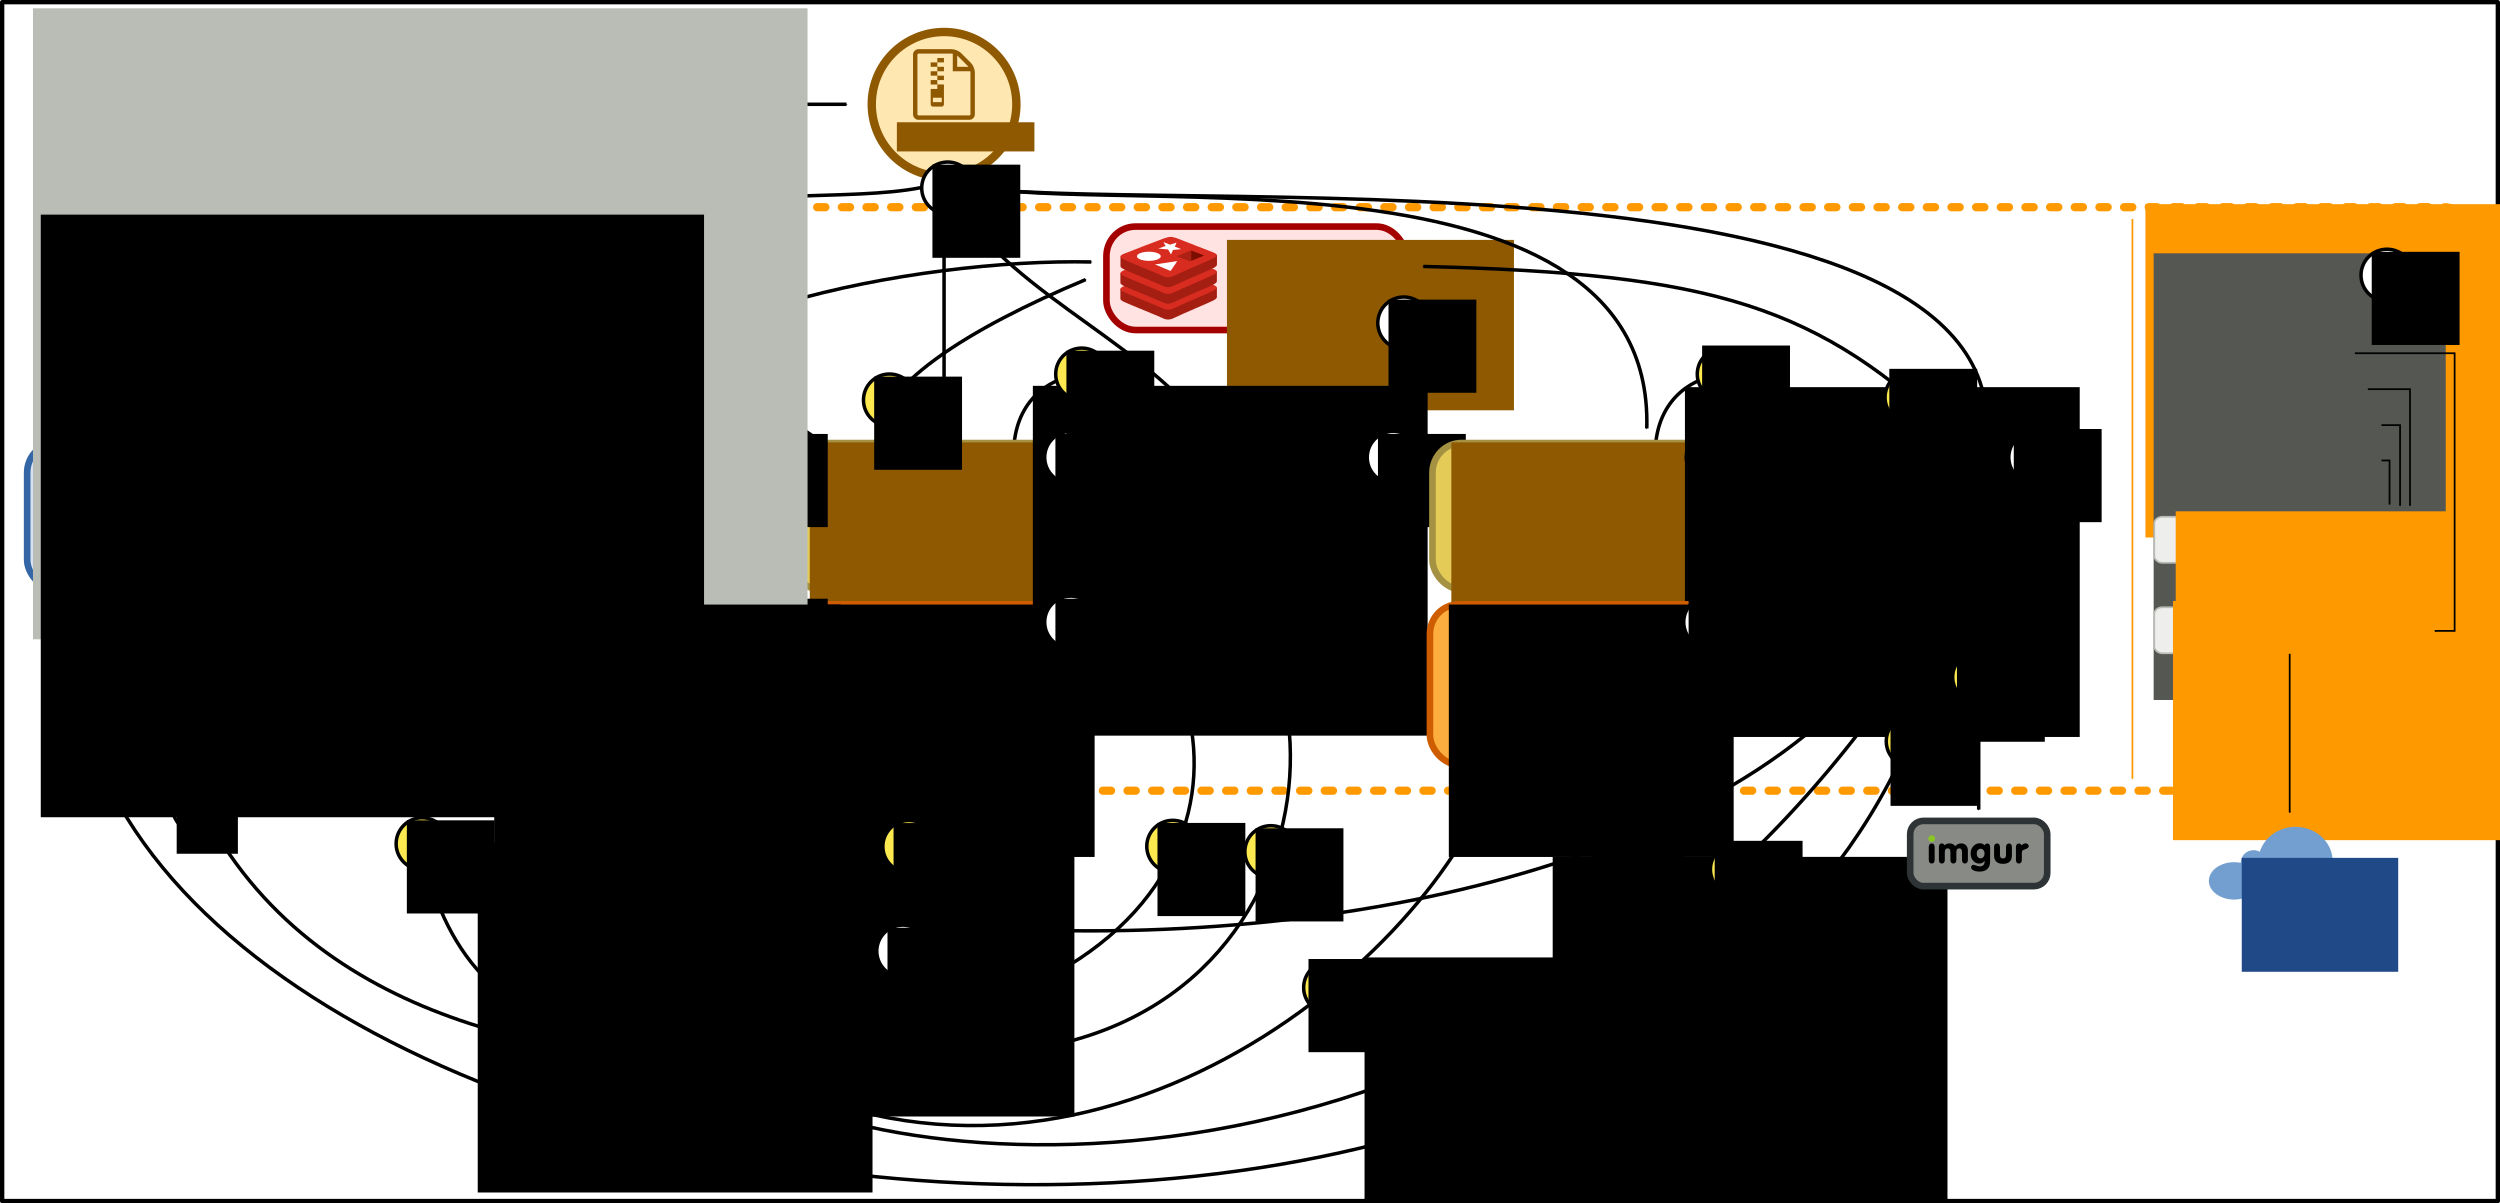 <svg xmlns="http://www.w3.org/2000/svg" xmlns:svg="http://www.w3.org/2000/svg" id="svg8" width="1426.207" height="686.387" version="1.1" viewBox="0 0 377.351 181.606"><defs id="defs2"><marker style="overflow:visible" id="marker1416" orient="auto" refX="0" refY="0"><path style="fill:#000;fill-opacity:1;fill-rule:evenodd;stroke:#000;stroke-width:1pt;stroke-opacity:1" id="path1414" d="M 0,0 5,-5 -12.5,0 5,5 Z" transform="matrix(-0.4,0,0,-0.4,-4,0)"/></marker><marker style="overflow:visible" id="marker1586" orient="auto" refX="0" refY="0"><path style="fill:#000;fill-opacity:1;fill-rule:evenodd;stroke:#000;stroke-width:1pt;stroke-opacity:1" id="path1584" d="M 0,0 5,-5 -12.5,0 5,5 Z" transform="matrix(-0.4,0,0,-0.4,-4,0)"/></marker><marker style="overflow:visible" id="marker17617" orient="auto" refX="0" refY="0"><path style="fill:#000;fill-opacity:1;fill-rule:evenodd;stroke:#000;stroke-width:1pt;stroke-opacity:1" id="path17615" d="M 0,0 5,-5 -12.5,0 5,5 Z" transform="matrix(-0.4,0,0,-0.4,-4,0)"/></marker><marker id="marker16511" orient="auto" refX="0" refY="0" style="overflow:visible"><path id="path16509" d="M 0,0 5,-5 -12.5,0 5,5 Z" transform="matrix(-0.4,0,0,-0.4,-4,0)" style="fill:#000;fill-opacity:1;fill-rule:evenodd;stroke:#000;stroke-width:1pt;stroke-opacity:1"/></marker><marker style="overflow:visible" id="marker15473" orient="auto" refX="0" refY="0"><path style="fill:#000;fill-opacity:1;fill-rule:evenodd;stroke:#000;stroke-width:1pt;stroke-opacity:1" id="path15471" d="M 0,0 5,-5 -12.5,0 5,5 Z" transform="matrix(-0.4,0,0,-0.4,-4,0)"/></marker><marker id="marker14795" orient="auto" refX="0" refY="0" style="overflow:visible"><path id="path14793" d="M 0,0 5,-5 -12.5,0 5,5 Z" transform="matrix(-0.4,0,0,-0.4,-4,0)" style="fill:#000;fill-opacity:1;fill-rule:evenodd;stroke:#000;stroke-width:1pt;stroke-opacity:1"/></marker><marker id="marker14137" orient="auto" refX="0" refY="0" style="overflow:visible"><path id="path14135" d="M 0,0 5,-5 -12.5,0 5,5 Z" transform="matrix(-0.4,0,0,-0.4,-4,0)" style="fill:#000;fill-opacity:1;fill-rule:evenodd;stroke:#000;stroke-width:1pt;stroke-opacity:1"/></marker><marker style="overflow:visible" id="marker12709" orient="auto" refX="0" refY="0"><path style="fill:#000;fill-opacity:1;fill-rule:evenodd;stroke:#000;stroke-width:1pt;stroke-opacity:1" id="path12707" d="M 0,0 5,-5 -12.5,0 5,5 Z" transform="matrix(-0.4,0,0,-0.4,-4,0)"/></marker><marker style="overflow:visible" id="marker11892" orient="auto" refX="0" refY="0"><path style="fill:#000;fill-opacity:1;fill-rule:evenodd;stroke:#000;stroke-width:1pt;stroke-opacity:1" id="path11890" d="M 0,0 5,-5 -12.5,0 5,5 Z" transform="matrix(-0.4,0,0,-0.4,-4,0)"/></marker><marker id="marker11792" orient="auto" refX="0" refY="0" style="overflow:visible"><path id="path11790" d="M 0,0 5,-5 -12.5,0 5,5 Z" transform="matrix(-0.4,0,0,-0.4,-4,0)" style="fill:#000;fill-opacity:1;fill-rule:evenodd;stroke:#000;stroke-width:1pt;stroke-opacity:1"/></marker><marker style="overflow:visible" id="marker9772" orient="auto" refX="0" refY="0"><path style="fill:#000;fill-opacity:1;fill-rule:evenodd;stroke:#000;stroke-width:1pt;stroke-opacity:1" id="path9770" d="M 0,0 5,-5 -12.5,0 5,5 Z" transform="matrix(-0.4,0,0,-0.4,-4,0)"/></marker><marker style="overflow:visible" id="marker9569" orient="auto" refX="0" refY="0"><path style="fill:#000;fill-opacity:1;fill-rule:evenodd;stroke:#000;stroke-width:1pt;stroke-opacity:1" id="path9567" d="M 0,0 5,-5 -12.5,0 5,5 Z" transform="matrix(-0.4,0,0,-0.4,-4,0)"/></marker><marker id="marker9251" orient="auto" refX="0" refY="0" style="overflow:visible"><path id="path9249" d="M 0,0 5,-5 -12.5,0 5,5 Z" transform="matrix(-0.4,0,0,-0.4,-4,0)" style="fill:#000;fill-opacity:1;fill-rule:evenodd;stroke:#000;stroke-width:1pt;stroke-opacity:1"/></marker><marker style="overflow:visible" id="marker8879" orient="auto" refX="0" refY="0"><path style="fill:#000;fill-opacity:1;fill-rule:evenodd;stroke:#000;stroke-width:1pt;stroke-opacity:1" id="path8877" d="M 0,0 5,-5 -12.5,0 5,5 Z" transform="matrix(-0.4,0,0,-0.4,-4,0)"/></marker><marker id="marker7872" orient="auto" refX="0" refY="0" style="overflow:visible"><path id="path7870" d="M 0,0 5,-5 -12.5,0 5,5 Z" transform="matrix(-0.4,0,0,-0.4,-4,0)" style="fill:#000;fill-opacity:1;fill-rule:evenodd;stroke:#000;stroke-width:1pt;stroke-opacity:1"/></marker><marker style="overflow:visible" id="marker7682" orient="auto" refX="0" refY="0"><path style="fill:#000;fill-opacity:1;fill-rule:evenodd;stroke:#000;stroke-width:1pt;stroke-opacity:1" id="path7680" d="M 0,0 5,-5 -12.5,0 5,5 Z" transform="matrix(-0.4,0,0,-0.4,-4,0)"/></marker><marker style="overflow:visible" id="marker7630" orient="auto" refX="0" refY="0"><path style="fill:#000;fill-opacity:1;fill-rule:evenodd;stroke:#000;stroke-width:1pt;stroke-opacity:1" id="path7628" d="M 0,0 5,-5 -12.5,0 5,5 Z" transform="matrix(-0.4,0,0,-0.4,-4,0)"/></marker><marker id="marker7578" orient="auto" refX="0" refY="0" style="overflow:visible"><path id="path7576" d="M 0,0 5,-5 -12.5,0 5,5 Z" transform="matrix(-0.4,0,0,-0.4,-4,0)" style="fill:#000;fill-opacity:1;fill-rule:evenodd;stroke:#000;stroke-width:1pt;stroke-opacity:1"/></marker><marker id="marker7526" orient="auto" refX="0" refY="0" style="overflow:visible"><path id="path7524" d="M 0,0 5,-5 -12.5,0 5,5 Z" transform="matrix(-0.4,0,0,-0.4,-4,0)" style="fill:#000;fill-opacity:1;fill-rule:evenodd;stroke:#000;stroke-width:1pt;stroke-opacity:1"/></marker><marker style="overflow:visible" id="marker7155" orient="auto" refX="0" refY="0"><path style="fill:#000;fill-opacity:1;fill-rule:evenodd;stroke:#000;stroke-width:1pt;stroke-opacity:1" id="path7153" d="M 0,0 5,-5 -12.5,0 5,5 Z" transform="matrix(-0.4,0,0,-0.4,-4,0)"/></marker><marker id="marker6153" orient="auto" refX="0" refY="0" style="overflow:visible"><path id="path6151" d="M 0,0 5,-5 -12.5,0 5,5 Z" transform="matrix(-0.4,0,0,-0.4,-4,0)" style="fill:#000;fill-opacity:1;fill-rule:evenodd;stroke:#000;stroke-width:1pt;stroke-opacity:1"/></marker><marker style="overflow:visible" id="marker5679" orient="auto" refX="0" refY="0"><path style="fill:#000;fill-opacity:1;fill-rule:evenodd;stroke:#000;stroke-width:1pt;stroke-opacity:1" id="path5677" d="M 0,0 5,-5 -12.5,0 5,5 Z" transform="matrix(-0.4,0,0,-0.4,-4,0)"/></marker><marker id="Arrow1Mend" orient="auto" refX="0" refY="0" style="overflow:visible"><path id="path4904" d="M 0,0 5,-5 -12.5,0 5,5 Z" transform="matrix(-0.4,0,0,-0.4,-4,0)" style="fill:#000;fill-opacity:1;fill-rule:evenodd;stroke:#000;stroke-width:1pt;stroke-opacity:1"/></marker><style id="style5601">.cls-2{fill:#444}</style></defs><g id="layer1" transform="translate(58.841,-14.405)"><rect style="fill:#fff;fill-opacity:1;stroke:#000;stroke-width:.653;stroke-linecap:round;stroke-linejoin:round;stroke-miterlimit:4;stroke-dasharray:none;stroke-dashoffset:0;stroke-opacity:1" id="rect18535" width="376.698" height="180.953" x="-58.515" y="14.732"/><path id="path622" d="M 14.705,98.937 C -33.832,160.473 187.276,182.541 229.959,106.56" style="fill:none;stroke:#000;stroke-width:.529;stroke-linecap:butt;stroke-linejoin:miter;stroke-miterlimit:4;stroke-dasharray:none;stroke-opacity:1;marker-end:url(#marker1416)"/><path style="fill:none;stroke:#000;stroke-width:.529;stroke-linecap:butt;stroke-linejoin:miter;stroke-miterlimit:4;stroke-dasharray:none;stroke-opacity:1;marker-end:url(#marker1586)" id="path588" d="M 53.724,175.434 C 105.155,203.273 157.785,159.208 166.981,130.431"/><path id="path17603" d="M 28.257,81.365 C 34.221,61.909 79.709,53.395 105.871,53.946" style="fill:none;stroke:#000;stroke-width:.529;stroke-linecap:butt;stroke-linejoin:miter;stroke-miterlimit:4;stroke-dasharray:none;stroke-opacity:1;marker-end:url(#marker17617)"/><rect style="fill:none;fill-opacity:1;stroke:#f90;stroke-width:1.241;stroke-linecap:round;stroke-linejoin:round;stroke-miterlimit:4;stroke-dasharray:1.241,2.481;stroke-dashoffset:0;stroke-opacity:1" id="rect5219" width="306.435" height="88.074" x="8.007" y="45.678" rx="4.387" ry="4.468"/><path style="fill:none;stroke:#000;stroke-width:.529;stroke-linecap:butt;stroke-linejoin:miter;stroke-miterlimit:4;stroke-dasharray:none;stroke-opacity:1;marker-end:url(#marker5679)" id="path805" d="M 239.826,99.514 V 136.604"/><path id="path1582" d="m -36.555,102.661 c 2.292,50.721 37.262,66.067 67.147,70.497" style="fill:none;stroke:#000;stroke-width:.529;stroke-linecap:butt;stroke-linejoin:miter;stroke-miterlimit:4;stroke-dasharray:none;stroke-opacity:1;marker-end:url(#marker1586)"/><g id="g11499" transform="translate(-70.68,-89.683)"><rect id="rect73" width="45.167" height="22.096" x="15.936" y="170.96" rx="4.387" ry="4.468" style="fill:#d3e1f1;fill-opacity:1;stroke:#3465a4;stroke-width:1;stroke-linecap:round;stroke-linejoin:round;stroke-miterlimit:4;stroke-dasharray:none;stroke-opacity:1"/><path style="fill:#4d14ff;fill-rule:evenodd;stroke-width:.004" id="path62" d="m 22.255,182.16 c 0,-0.616 0.109,-1.174 0.326,-1.674 0.217,-0.5 0.515,-0.927 0.891,-1.282 0.377,-0.355 0.821,-0.628 1.332,-0.82 0.511,-0.192 1.056,-0.288 1.636,-0.288 0.594,0 1.156,0.096 1.685,0.288 0.529,0.192 0.971,0.451 1.326,0.777 l -1.587,1.913 c -0.145,-0.188 -0.326,-0.331 -0.544,-0.429 -0.217,-0.098 -0.46,-0.147 -0.728,-0.147 -0.217,0 -0.42,0.038 -0.609,0.114 -0.188,0.076 -0.353,0.187 -0.495,0.331 -0.141,0.145 -0.252,0.321 -0.332,0.527 -0.08,0.206 -0.12,0.437 -0.12,0.69 0,0.254 0.042,0.48 0.125,0.679 0.083,0.199 0.196,0.371 0.337,0.516 0.141,0.145 0.306,0.255 0.495,0.331 0.188,0.076 0.388,0.114 0.598,0.114 0.297,0 0.553,-0.062 0.766,-0.185 0.214,-0.123 0.382,-0.268 0.506,-0.435 l 1.587,1.902 c -0.348,0.348 -0.775,0.625 -1.283,0.831 -0.507,0.206 -1.083,0.31 -1.729,0.31 -0.58,0 -1.125,-0.098 -1.636,-0.293 -0.511,-0.196 -0.955,-0.473 -1.332,-0.831 -0.377,-0.359 -0.674,-0.786 -0.891,-1.282 -0.217,-0.496 -0.326,-1.049 -0.326,-1.657 z m 11.49,-2.021 c 0.398,0 0.73,0.072 0.994,0.217 0.264,0.145 0.474,0.332 0.63,0.56 0.156,0.228 0.264,0.484 0.326,0.766 0.062,0.283 0.092,0.565 0.092,0.848 v 3.479 h -2.521 v -3.044 c 0,-0.29 -0.045,-0.493 -0.136,-0.609 -0.091,-0.116 -0.226,-0.174 -0.407,-0.174 -0.145,0 -0.275,0.063 -0.391,0.19 -0.116,0.127 -0.174,0.328 -0.174,0.603 v 3.033 h -2.51 v -8.218 h 2.51 v 3.131 h 0.022 c 0.145,-0.21 0.351,-0.393 0.619,-0.549 0.268,-0.156 0.583,-0.234 0.945,-0.234 z m 6.291,2.25 c 0,-0.203 -0.074,-0.369 -0.223,-0.499 -0.149,-0.13 -0.35,-0.195 -0.604,-0.195 -0.276,0 -0.49,0.076 -0.642,0.228 -0.152,0.152 -0.239,0.307 -0.261,0.467 z m 2.164,0.814 c 0,0.094 -0.002,0.19 -0.005,0.288 -0.004,0.098 -0.009,0.179 -0.016,0.245 h -3.849 c 0.007,0.101 0.042,0.192 0.103,0.272 0.062,0.08 0.138,0.149 0.228,0.207 0.091,0.058 0.192,0.101 0.304,0.13 a 1.365,1.365 0 0 0 0.342,0.043 c 0.232,0 0.426,-0.042 0.582,-0.125 0.156,-0.083 0.274,-0.176 0.353,-0.277 l 1.783,0.902 c -0.254,0.413 -0.622,0.739 -1.104,0.978 -0.482,0.239 -1.042,0.359 -1.68,0.359 -0.413,0 -0.815,-0.065 -1.207,-0.196 -0.391,-0.13 -0.738,-0.324 -1.038,-0.582 -0.301,-0.257 -0.542,-0.578 -0.723,-0.962 -0.181,-0.384 -0.272,-0.83 -0.272,-1.337 0,-0.471 0.083,-0.897 0.25,-1.277 0.167,-0.38 0.393,-0.703 0.68,-0.967 0.286,-0.265 0.623,-0.469 1.011,-0.614 0.388,-0.145 0.803,-0.217 1.245,-0.217 0.449,0 0.859,0.078 1.229,0.234 0.37,0.156 0.687,0.373 0.951,0.652 0.265,0.279 0.469,0.611 0.614,0.995 0.145,0.384 0.217,0.801 0.217,1.25 z m 3.534,3.022 c -0.485,0 -0.931,-0.072 -1.337,-0.217 -0.406,-0.145 -0.757,-0.351 -1.054,-0.62 -0.297,-0.268 -0.529,-0.591 -0.696,-0.967 -0.167,-0.377 -0.25,-0.801 -0.25,-1.272 0,-0.464 0.085,-0.886 0.255,-1.266 0.17,-0.38 0.408,-0.705 0.712,-0.973 0.304,-0.268 0.661,-0.475 1.071,-0.62 0.409,-0.145 0.853,-0.217 1.331,-0.217 0.196,0 0.393,0.016 0.592,0.049 0.199,0.033 0.391,0.078 0.576,0.136 0.185,0.058 0.355,0.123 0.511,0.196 0.156,0.072 0.288,0.152 0.397,0.239 l -1.25,1.804 c -0.087,-0.101 -0.201,-0.179 -0.342,-0.234 -0.141,-0.054 -0.277,-0.082 -0.408,-0.082 -0.123,0 -0.243,0.02 -0.359,0.06 -0.116,0.04 -0.219,0.101 -0.31,0.185 -0.091,0.083 -0.165,0.185 -0.223,0.304 -0.058,0.12 -0.087,0.259 -0.087,0.419 0,0.159 0.029,0.299 0.087,0.419 0.058,0.12 0.132,0.217 0.223,0.293 0.091,0.076 0.194,0.134 0.31,0.174 0.116,0.04 0.235,0.06 0.359,0.06 0.145,0 0.286,-0.027 0.424,-0.082 0.138,-0.054 0.25,-0.129 0.337,-0.223 l 1.261,1.761 c -0.239,0.188 -0.549,0.348 -0.929,0.478 -0.38,0.13 -0.781,0.196 -1.201,0.196 z m 4.744,-2.705 v 2.489 h -2.511 v -8.218 h 2.511 v 4.685 h 0.033 l 1.359,-2.185 h 2.913 l -1.848,2.576 1.837,3.142 h -2.924 l -1.337,-2.489 z"/></g><rect id="rect4643" width="45.167" height="22.096" x="7.886" y="19.099" rx="4.387" ry="4.468" style="fill:#eeeeec;fill-opacity:1;stroke:#babdb6;stroke-width:1;stroke-linecap:round;stroke-linejoin:round;stroke-miterlimit:4;stroke-dasharray:none;stroke-opacity:1"/><g id="layer1-6" transform="matrix(0.049,0,0,0.049,-9.517,-12.846)" style="fill:#888a85;stroke:#000"><path style="fill:#888a85;stroke:#000;stroke-width:10;stroke-linecap:round;stroke-linejoin:round" id="path3222" d="m 537,706.89 -6.13,3.54 -15.35,150.59 -122.74,70.87 v 10.63 L 576.9,1048.8 705.78,974.41 721.12,813.19 Z"/><path style="fill:#888a85;stroke:#000;stroke-width:5;stroke-linecap:round;stroke-linejoin:round" id="path3216" d="M 515.52,861.02 699.64,967.32 714.98,816.73 530.87,710.43 Z"/><path style="fill:#888a85;stroke:#000;stroke-width:5;stroke-linecap:round;stroke-linejoin:round" id="path3218" d="M 699.64,967.32 515.52,861.02 392.78,931.89 576.9,1038.2 Z"/><path style="fill:#888a85;stroke:#000;stroke-width:5;stroke-linecap:round;stroke-linejoin:round" id="path3224" d="m 530.87,993.9 30.68,-17.72 -61.37,-35.43 -30.69,17.71 z"/><path style="fill:#888a85;stroke:#000;stroke-width:5;stroke-linecap:round;stroke-linejoin:round" id="path3749" d="m 515.52,878.74 -46.03,26.57 153.43,88.59 46.03,-26.58 z"/></g><flowRoot id="flowRoot4645" transform="matrix(0.265,0,0,0.265,0,-0.613)" xml:space="preserve" style="font-style:normal;font-weight:400;font-size:40px;line-height:.5;font-family:sans-serif;letter-spacing:0;word-spacing:0;fill:#000;fill-opacity:1;stroke:none"><flowRegion id="flowRegion4647" style="line-height:.5"><rect id="rect4649" width="88.579" height="67.737" x="103.56" y="80.626" style="line-height:.5"/></flowRegion><flowPara style="font-style:normal;font-variant:normal;font-weight:400;font-stretch:normal;font-size:16px;line-height:.5;font-family:'Courier 10 Pitch';-inkscape-font-specification:'Courier 10 Pitch'" id="flowPara4653">$ npm i</flowPara><flowPara style="font-style:normal;font-variant:normal;font-weight:400;font-stretch:normal;font-size:16px;line-height:.5;font-family:'Courier 10 Pitch';-inkscape-font-specification:'Courier 10 Pitch'" id="flowPara18533">$ npm run</flowPara><flowPara style="font-style:normal;font-variant:normal;font-weight:400;font-stretch:normal;font-size:16px;line-height:.5;font-family:'Courier 10 Pitch';-inkscape-font-specification:'Courier 10 Pitch'" id="flowPara4659">build</flowPara></flowRoot><path style="fill:none;stroke:#000;stroke-width:.529;stroke-linecap:butt;stroke-linejoin:miter;stroke-miterlimit:4;stroke-dasharray:none;stroke-opacity:1;marker-end:url(#Arrow1Mend)" id="path4893" d="M 53.537,30.147 H 68.931"/><path style="fill:none;stroke:#000;stroke-width:.529;stroke-linecap:butt;stroke-linejoin:miter;stroke-miterlimit:4;stroke-dasharray:none;stroke-opacity:1;marker-end:url(#marker14795)" id="path14791" d="M 14.705,98.937 C -3.814,116.142 0.488,169.824 31.249,168.558"/><g id="g5447" transform="matrix(0.126,0,0,0.126,25.338,6.345)" style="stroke-width:7.934"><path id="path5339" d="m -92.15,412.192 -13.045,-4.669 v -19.07 l 13.045,4.433 v 19.306 m 2.393,0 13.045,-4.668 v -19.071 l -13.045,4.433 v 19.306 m -14.097,-25.165 13.202,-3.707 12.242,3.937 -12.242,4.146 -13.202,-4.376 m -3.827,-1.477 -13.045,-4.667 v -19.071 l 13.045,4.433 v 19.306 m 2.393,0 13.046,-4.667 v -19.071 l -13.046,4.433 v 19.306 m -14.097,-25.166 13.203,-3.706 12.242,3.937 -12.242,4.146 -13.203,-4.376 m 42.144,25.165 -13.046,-4.667 v -19.071 l 13.046,4.433 v 19.306 m 2.393,0 13.046,-4.667 v -19.071 l -13.046,4.433 v 19.306 m -14.096,-25.166 13.202,-3.706 12.241,3.937 -12.241,4.146 -13.202,-4.376 m 27.234,-1.479 -13.046,-4.666 v -19.071 l 13.046,4.432 v 19.305 m 2.393,0 13.045,-4.666 v -19.071 l -13.046,4.432 v 19.305 m -14.096,-25.163 13.203,-3.707 12.241,3.936 -12.241,4.146 -13.203,-4.376 m 42.145,25.163 -13.046,-4.666 v -19.071 l 13.046,4.432 v 19.305 m 2.392,0 13.046,-4.666 v -19.071 l -13.046,4.432 v 19.305 m -14.097,-25.163 13.203,-3.707 12.241,3.936 -12.241,4.146 -13.203,-4.376" style="fill:#f90;fill-rule:evenodd;stroke-width:20.501"/></g><path style="fill:none;stroke:#000;stroke-width:.529;stroke-linecap:butt;stroke-linejoin:miter;stroke-miterlimit:4;stroke-dasharray:none;stroke-opacity:1;marker-end:url(#marker11892)" id="path11786" d="M 13.006,92.044 H -5.145"/><path id="path15469" d="M 97.184,98.937 C 127.421,105.343 136.906,156.037 80.64,168.558" style="fill:none;stroke:#000;stroke-width:.529;stroke-linecap:butt;stroke-linejoin:miter;stroke-miterlimit:4;stroke-dasharray:none;stroke-opacity:1;marker-end:url(#marker15473)"/><rect style="fill:#e4cb58;fill-opacity:1;stroke:#a49242;stroke-width:1;stroke-linecap:round;stroke-linejoin:round;stroke-miterlimit:4;stroke-dasharray:none;stroke-opacity:1" id="rect5632" width="45.167" height="22.096" x="12.913" y="81.276" rx="4.387" ry="4.468"/><path style="fill:none;stroke:#000;stroke-width:.529;stroke-linecap:butt;stroke-linejoin:miter;stroke-miterlimit:4;stroke-dasharray:none;stroke-opacity:1;marker-end:url(#marker16511)" id="path16507" d="m 117.174,99.167 c 30.237,6.405 27.774,78.469 -36.074,74.216"/><g id="g5613" transform="matrix(0.265,0,0,0.265,41.804,86.127)"><path style="fill:#444" id="path5609" d="m 29,29.8 h 5.63 v 20.26 c 0,5.06 -3.39,8.17 -7.88,8.17 -7.09,0 -8.78,-5.19 -8.78,-5.19 l 4.66,-2.85 c 0,0 1.27,3 3.57,3 2.3,0 2.8,-1.61 2.8,-4.19 0,-2.58 0,-19.26 0,-19.2 z" class="cls-2"/><path style="fill:#444" id="path5611" d="M 51,36.77 55.2,34 a 8.08,8.08 0 0 0 -7.51,-4.62 c -5.63,0 -8.42,3.55 -8.42,8.17 0,4.62 4.39,7.11 7.33,8.36 3.15,1.33 4.73,2.47 4.73,4.37 0,1.39 -1.15,2.77 -3.63,2.85 -3.94,0.13 -5.63,-3.61 -5.63,-3.61 l -4.42,3 c 0,0 2.42,5.76 10.18,5.76 7.76,0 9.09,-5.44 9.09,-8 0,-2.56 -0.91,-6.14 -6.42,-8.61 C 44.99,39.2 44.66,38 44.66,36.7 c 0,-1.3 1.15,-2.34 3,-2.34 1.85,0 3.34,2.34 3.34,2.34" class="cls-2"/></g><path id="path5675" d="M 83.656,41.243 V 78.334" style="fill:none;stroke:#000;stroke-width:.529;stroke-linecap:butt;stroke-linejoin:miter;stroke-miterlimit:4;stroke-dasharray:none;stroke-opacity:1;marker-end:url(#marker5679)"/><path style="fill:none;stroke:#000;stroke-width:.529;stroke-linecap:butt;stroke-linejoin:miter;stroke-miterlimit:4;stroke-dasharray:none;stroke-opacity:1;marker-end:url(#marker11792)" id="path11788" d="M 69.21,84.462 C 48.258,65.689 13.526,63.808 -7.46,81.276"/><path style="fill:none;stroke:#000;stroke-width:.529;stroke-linecap:butt;stroke-linejoin:miter;stroke-miterlimit:4;stroke-dasharray:none;stroke-opacity:1;marker-end:url(#marker9251)" id="path9235" d="M 73.686,81.365 C 72.567,73.037 87.698,63.849 105.027,56.608"/><path style="fill:none;stroke:#000;stroke-width:.529;stroke-linecap:butt;stroke-linejoin:miter;stroke-miterlimit:4;stroke-dasharray:none;stroke-opacity:1;marker-end:url(#marker6153)" id="path6149" d="M 83.656,41.772 C 66.41,48.225 14.979,33.228 16.246,79.067"/><circle style="fill:#ffe7b1;fill-opacity:1;stroke:#8f5902;stroke-width:1.267;stroke-linecap:round;stroke-linejoin:round;stroke-miterlimit:4;stroke-dasharray:none;stroke-opacity:1" id="path4815" cx="83.656" cy="30.147" r="10.915"/><g id="g4781" transform="matrix(0.02,0,0,0.02,78.304,21.825)" style="fill:#8f5902"><g id="g4725" style="fill:#8f5902"><path id="path4723" d="m 216.667,66.667 h 50 V 100 h -50 z m -50,33.333 h 50 v 33.333 h -50 z m 50,33.333 h 50 v 33.333 h -50 z m -50,33.334 h 50 V 200 h -50 z m 50,33.333 h 50 v 33.333 h -50 z m -50,33.333 h 50 v 33.333 h -50 z m 50,33.334 V 300 h -50 v 116.667 c 0,9.205 7.461,16.666 16.667,16.666 H 250 c 9.205,0 16.667,-7.461 16.667,-16.666 v -150 z M 250,400 H 183.333 V 366.667 H 250 Z M 470.538,103.87 396.13,29.463 C 379.925,13.258 347.917,0 325,0 H 75 C 52.083,0 33.333,18.75 33.333,41.667 v 450 c 0,22.916 18.75,41.666 41.667,41.666 h 383.333 c 22.916,0 41.666,-18.75 41.666,-41.666 V 175 C 500,152.083 486.742,120.074 470.538,103.87 Z m -23.57,23.57 c 1.631,1.631 3.255,3.633 4.833,5.893 H 366.667 V 48.2 c 2.261,1.578 4.263,3.203 5.893,4.833 z m 19.699,364.227 c 0,4.517 -3.816,8.333 -8.333,8.333 H 75 c -4.517,0 -8.333,-3.816 -8.333,-8.333 v -450 c 0,-4.517 3.817,-8.333 8.333,-8.333 h 250 c 2.517,0 5.341,0.318 8.334,0.887 V 166.667 H 465.78 c 0.569,2.993 0.887,5.816 0.887,8.333 z" style="fill:#8f5902"/></g></g><flowRoot id="flowRoot4783" transform="matrix(0.078,0,0,0.078,57.532,21.506)" xml:space="preserve" style="font-style:normal;font-weight:400;font-size:40px;line-height:1.25;font-family:sans-serif;letter-spacing:0;word-spacing:0;fill:#8f5902;fill-opacity:1;stroke:none"><flowRegion id="flowRegion4785" style="fill:#8f5902"><rect id="rect4787" width="266.173" height="56.448" x="243.593" y="145.541" style="fill:#8f5902"/></flowRegion><flowPara id="flowPara4789" style="font-style:normal;font-variant:normal;font-weight:400;font-stretch:normal;font-family:'Netto OT';-inkscape-font-specification:'Netto OT';fill:#8f5902">./dist/aws_lambda_functions.zip</flowPara></flowRoot><flowRoot style="font-style:normal;font-weight:400;font-size:40px;line-height:1.25;font-family:sans-serif;letter-spacing:0;word-spacing:0;fill:#8f5902;fill-opacity:1;stroke:none;stroke-width:.685" id="flowRoot7389" transform="matrix(0.114,0,0,0.114,-12.007,64.585)" xml:space="preserve"><flowRegion style="fill:#8f5902;stroke-width:.685" id="flowRegion7385"><rect style="fill:#8f5902;stroke-width:.685" id="rect7383" width="379.998" height="225.611" x="243.593" y="145.541"/></flowRegion><flowPara style="font-style:normal;font-variant:normal;font-weight:400;font-stretch:normal;font-size:34.117px;line-height:0;font-family:'Netto OT';-inkscape-font-specification:'Netto OT';word-spacing:-.047px;fill:#2e3436;stroke-width:.685" id="flowPara7387">lambda function</flowPara><flowPara style="font-style:normal;font-variant:normal;font-weight:700;font-stretch:normal;font-size:34.117px;line-height:0;font-family:'Netto OT';-inkscape-font-specification:'Netto OT';word-spacing:-.047px;fill:#2e3436;stroke-width:.685" id="flowPara7393">check-slack-bot</flowPara><flowPara style="font-style:normal;font-variant:normal;font-weight:400;font-stretch:normal;font-size:31.016px;line-height:0;font-family:'Netto OT';-inkscape-font-specification:'Netto OT';word-spacing:-.047px;fill:#2e3436;stroke-width:.685" id="flowPara7391">index.js</flowPara><flowPara style="font-style:normal;font-variant:normal;font-weight:400;font-stretch:normal;font-size:31.016px;line-height:0;font-family:'Netto OT';-inkscape-font-specification:'Netto OT';word-spacing:-.047px;fill:#2e3436;stroke-width:.685" id="flowPara7985">Subnets B, C &amp; D</flowPara></flowRoot><flowRoot id="flowRoot7429" transform="matrix(0.223,0,0,0.223,210.671,12.768)" xml:space="preserve" style="font-style:normal;font-weight:400;font-size:40px;line-height:1.25;font-family:sans-serif;letter-spacing:0;word-spacing:0;fill:#f90;fill-opacity:1;stroke:none;stroke-width:.35"><flowRegion id="flowRegion7421" style="fill:#f90;fill-opacity:1;stroke-width:.35"><rect id="rect7419" width="379.998" height="225.611" x="243.593" y="145.541" style="fill:#f90;fill-opacity:1;stroke-width:.35"/></flowRegion><flowPara id="flowPara7427" style="font-style:normal;font-variant:normal;font-weight:700;font-stretch:normal;font-size:31.016px;font-family:'Netto OT';-inkscape-font-specification:'Netto OT';fill:#f90;fill-opacity:1;stroke-width:.35">VPC</flowPara></flowRoot><flowRoot style="font-style:normal;font-weight:400;font-size:40px;line-height:.5;font-family:sans-serif;letter-spacing:0;word-spacing:0;fill:#555753;fill-opacity:1;stroke:none" id="flowRoot7444" transform="matrix(0.265,0,0,0.265,238.789,31.275)" xml:space="preserve"><flowRegion style="line-height:.5;fill:#555753" id="flowRegion7438"><rect style="line-height:.5;fill:#555753" id="rect7436" width="166.361" height="254.413" x="103.56" y="80.626"/></flowRegion><flowPara id="flowPara7442" style="font-style:normal;font-variant:normal;font-weight:400;font-stretch:normal;font-size:13.333px;line-height:.5;font-family:'Courier 10 Pitch';-inkscape-font-specification:'Courier 10 Pitch';fill:#555753">10.0.0.0/16</flowPara><flowPara style="font-style:normal;font-variant:normal;font-weight:700;font-stretch:normal;font-size:13.333px;line-height:.5;font-family:'Courier 10 Pitch';-inkscape-font-specification:'Courier 10 Pitch';fill:#555753" id="flowPara7450">Subnets:</flowPara><flowPara style="font-style:normal;font-variant:normal;font-weight:400;font-stretch:normal;font-size:13.333px;line-height:.5;font-family:'Courier 10 Pitch';-inkscape-font-specification:'Courier 10 Pitch';fill:#555753" id="flowPara7452">A) 10.0.0.0/18</flowPara><flowPara style="font-style:normal;font-variant:normal;font-weight:400;font-stretch:normal;font-size:13.333px;line-height:.5;font-family:'Courier 10 Pitch';-inkscape-font-specification:'Courier 10 Pitch';fill:#555753" id="flowPara7454">B) 10.0.64.0/18</flowPara><flowPara style="font-style:normal;font-variant:normal;font-weight:400;font-stretch:normal;font-size:13.333px;line-height:.5;font-family:'Courier 10 Pitch';-inkscape-font-specification:'Courier 10 Pitch';fill:#555753" id="flowPara7456">C) 10.0.128.0/18</flowPara><flowPara style="font-style:normal;font-variant:normal;font-weight:400;font-stretch:normal;font-size:13.333px;line-height:.5;font-family:'Courier 10 Pitch';-inkscape-font-specification:'Courier 10 Pitch';fill:#555753" id="flowPara7458">D) 10.0.192.0/18</flowPara><flowPara style="font-style:normal;font-variant:normal;font-weight:400;font-stretch:normal;font-size:13.333px;line-height:.5;font-family:'Courier 10 Pitch';-inkscape-font-specification:'Courier 10 Pitch';fill:#555753" id="flowPara7448"/></flowRoot><g id="g7513" transform="translate(106.892,2.217)"><rect id="rect7506" width="40.881" height="6.942" x="159.434" y="90.193" rx="1.206" ry="1.007" style="fill:#eeeeec;fill-opacity:1;stroke:#babdb6;stroke-width:.265;stroke-linecap:round;stroke-linejoin:round;stroke-miterlimit:4;stroke-dasharray:none;stroke-opacity:1"/><flowRoot id="flowRoot7470" transform="matrix(0.16,0,0,0.16,123.697,66.081)" xml:space="preserve" style="font-style:normal;font-weight:400;font-size:40px;line-height:1.25;font-family:sans-serif;letter-spacing:0;word-spacing:0;fill:#f90;fill-opacity:1;stroke:none;stroke-width:.488"><flowRegion id="flowRegion7466" style="fill:#f90;fill-opacity:1;stroke-width:.488"><rect id="rect7464" width="379.998" height="225.611" x="243.593" y="145.541" style="fill:#f90;fill-opacity:1;stroke-width:.488"/></flowRegion><flowPara id="flowPara7468" style="font-style:normal;font-variant:normal;font-weight:700;font-stretch:normal;font-size:31.016px;font-family:'Netto OT';-inkscape-font-specification:'Netto OT';fill:#555753;fill-opacity:1;stroke-width:.488">NAT @ subnet A</flowPara></flowRoot></g><g id="g7520" transform="translate(106.892,-6.4462423e-6)"><rect style="fill:#eeeeec;fill-opacity:1;stroke:#babdb6;stroke-width:.265;stroke-linecap:round;stroke-linejoin:round;stroke-miterlimit:4;stroke-dasharray:none;stroke-opacity:1" id="rect7472" width="40.881" height="6.942" x="159.434" y="106.068" rx="1.206" ry="1.007"/><flowRoot style="font-style:normal;font-weight:400;font-size:40px;line-height:1.25;font-family:sans-serif;letter-spacing:0;word-spacing:0;fill:#f90;fill-opacity:1;stroke:none;stroke-width:.488" id="flowRoot7480" transform="matrix(0.16,0,0,0.16,123.281,81.834)" xml:space="preserve"><flowRegion style="fill:#f90;fill-opacity:1;stroke-width:.488" id="flowRegion7476"><rect style="fill:#f90;fill-opacity:1;stroke-width:.488" id="rect7474" width="379.998" height="225.611" x="243.593" y="145.541"/></flowRegion><flowPara style="font-style:normal;font-variant:normal;font-weight:700;font-stretch:normal;font-size:31.016px;font-family:'Netto OT';-inkscape-font-specification:'Netto OT';fill:#555753;fill-opacity:1;stroke-width:.488" id="flowPara7478">Internet Gateway</flowPara></flowRoot></g><path style="fill:none;stroke:#000;stroke-width:.265;stroke-linecap:butt;stroke-linejoin:miter;stroke-miterlimit:4;stroke-dasharray:none;stroke-opacity:1;marker-end:url(#marker7526)" id="path7522" d="m 296.6,67.723 h 15.061 V 109.631 h -2.993"/><path style="fill:none;stroke:#000;stroke-width:.265;stroke-linecap:butt;stroke-linejoin:miter;stroke-miterlimit:4;stroke-dasharray:none;stroke-opacity:1;marker-end:url(#marker7630)" id="path7570" d="m 298.564,73.148 h 6.361 v 17.586"/><path style="fill:none;stroke:#000;stroke-width:.265;stroke-linecap:butt;stroke-linejoin:miter;stroke-miterlimit:4;stroke-dasharray:none;stroke-opacity:1;marker-end:url(#marker7578)" id="path7572" d="m 300.622,78.574 h 2.806 v 12.161"/><path style="fill:none;stroke:#000;stroke-width:.265;stroke-linecap:butt;stroke-linejoin:miter;stroke-miterlimit:4;stroke-dasharray:none;stroke-opacity:1;marker-end:url(#marker7682)" id="path7574" d="m 300.622,83.906 h 1.216 v 6.642"/><path style="fill:none;stroke:#000;stroke-width:.265px;stroke-linecap:butt;stroke-linejoin:miter;stroke-opacity:1;marker-end:url(#marker7872)" id="path7868" d="m 286.766,113.092 v 23.96"/><g id="g7983" transform="matrix(0.626,0,0,0.626,174.646,58.819)" style="stroke-width:1.598"><path id="path5530" stroke-miterlimit="4" d="m 180.514,128.417 c -4.085,0 -7.536,2.542 -8.61,6.013 -0.447,-0.247 -0.961,-0.388 -1.511,-0.388 -1.7,0 -3.08,1.346 -3.08,3.005 0,0.017 -2.9e-4,0.033 0,0.05 -0.509,-0.102 -1.043,-0.159 -1.596,-0.159 -3.37,0 -6.105,2.021 -6.105,4.509 0,2.488 2.735,4.509 6.105,4.509 1.335,0 2.568,-0.319 3.573,-0.857 0.6,1.752 2.294,3.018 4.291,3.018 1.353,0 2.567,-0.581 3.396,-1.501 0.805,0.411 1.751,0.647 2.763,0.647 1.377,0 2.634,-0.437 3.577,-1.155 1.271,1.287 3.139,2.102 5.224,2.102 2.557,0 4.792,-1.228 5.993,-3.048 0.181,0.026 0.366,0.04 0.555,0.04 2.034,0 3.682,-1.561 3.682,-3.486 0,-1.925 -1.648,-3.49 -3.682,-3.49 -0.364,0 -0.716,0.053 -1.048,0.146 -1.096,-1.261 -2.735,-2.135 -4.608,-2.347 -0.383,-4.259 -4.231,-7.607 -8.919,-7.607 z" style="fill:#729fcf;fill-rule:nonzero;stroke:none;stroke-width:41.863;stroke-miterlimit:4;stroke-dashoffset:0"/><flowRoot style="font-style:normal;font-weight:400;font-size:40px;line-height:1.25;font-family:sans-serif;letter-spacing:0;word-spacing:0;fill:#204a87;fill-opacity:1;stroke:none;stroke-width:2.067" id="flowRoot7970" transform="matrix(0.205,0,0,0.205,228.23,160.185)" xml:space="preserve"><flowRegion style="fill:#204a87;stroke-width:2.067" id="flowRegion7972"><rect style="fill:#204a87;stroke-width:2.067" id="rect7974" width="184" height="134" x="-296" y="-118.48"/></flowRegion><flowPara style="font-style:normal;font-variant:normal;font-weight:400;font-stretch:normal;font-family:'Netto OT';-inkscape-font-specification:'Netto OT';fill:#204a87;stroke-width:2.067" id="flowPara7976">Internet</flowPara></flowRoot></g><path id="path9768" d="M 94.238,81.305 C 95.607,67.651 114.073,67.785 118.07,78.817" style="fill:none;stroke:#000;stroke-width:.529;stroke-linecap:butt;stroke-linejoin:miter;stroke-miterlimit:4;stroke-dasharray:none;stroke-opacity:1;marker-end:url(#marker9772)"/><rect id="rect7987" width="45.167" height="22.096" x="60.538" y="81.276" rx="4.387" ry="4.468" style="fill:#e4cb58;fill-opacity:1;stroke:#a49242;stroke-width:1;stroke-linecap:round;stroke-linejoin:round;stroke-miterlimit:4;stroke-dasharray:none;stroke-opacity:1"/><g id="g7993" transform="matrix(0.265,0,0,0.265,89.429,86.127)"><path id="path7989" d="m 29,29.8 h 5.63 v 20.26 c 0,5.06 -3.39,8.17 -7.88,8.17 -7.09,0 -8.78,-5.19 -8.78,-5.19 l 4.66,-2.85 c 0,0 1.27,3 3.57,3 2.3,0 2.8,-1.61 2.8,-4.19 0,-2.58 0,-19.26 0,-19.2 z" class="cls-2" style="fill:#444"/><path id="path7991" d="M 51,36.77 55.2,34 a 8.08,8.08 0 0 0 -7.51,-4.62 c -5.63,0 -8.42,3.55 -8.42,8.17 0,4.62 4.39,7.11 7.33,8.36 3.15,1.33 4.73,2.47 4.73,4.37 0,1.39 -1.15,2.77 -3.63,2.85 -3.94,0.13 -5.63,-3.61 -5.63,-3.61 l -4.42,3 c 0,0 2.42,5.76 10.18,5.76 7.76,0 9.09,-5.44 9.09,-8 0,-2.56 -0.91,-6.14 -6.42,-8.61 C 44.99,39.2 44.66,38 44.66,36.7 c 0,-1.3 1.15,-2.34 3,-2.34 1.85,0 3.34,2.34 3.34,2.34" class="cls-2" style="fill:#444"/></g><flowRoot id="flowRoot8007" transform="matrix(0.114,0,0,0.114,35.618,64.585)" xml:space="preserve" style="font-style:normal;font-weight:400;font-size:40px;line-height:1.25;font-family:sans-serif;letter-spacing:0;word-spacing:0;fill:#8f5902;fill-opacity:1;stroke:none;stroke-width:.685"><flowRegion id="flowRegion7997" style="fill:#8f5902;stroke-width:.685"><rect id="rect7995" width="379.998" height="225.611" x="243.593" y="145.541" style="fill:#8f5902;stroke-width:.685"/></flowRegion><flowPara id="flowPara7999" style="font-style:normal;font-variant:normal;font-weight:400;font-stretch:normal;font-size:34.117px;line-height:0;font-family:'Netto OT';-inkscape-font-specification:'Netto OT';word-spacing:-.047px;fill:#2e3436;stroke-width:.685">lambda function</flowPara><flowPara id="flowPara8001" style="font-style:normal;font-variant:normal;font-weight:700;font-stretch:normal;font-size:34.117px;line-height:0;font-family:'Netto OT';-inkscape-font-specification:'Netto OT';word-spacing:-.047px;fill:#2e3436;stroke-width:.685">check-slack-bot-buttons</flowPara><flowPara id="flowPara8003" style="font-style:normal;font-variant:normal;font-weight:400;font-stretch:normal;font-size:31.016px;line-height:0;font-family:'Netto OT';-inkscape-font-specification:'Netto OT';word-spacing:-.047px;fill:#2e3436;stroke-width:.685">buttons.js</flowPara><flowPara id="flowPara8005" style="font-style:normal;font-variant:normal;font-weight:400;font-stretch:normal;font-size:31.016px;line-height:0;font-family:'Netto OT';-inkscape-font-specification:'Netto OT';word-spacing:-.047px;fill:#2e3436;stroke-width:.685">Subnets B, C &amp; D</flowPara></flowRoot><rect style="fill:#e4cb58;fill-opacity:1;stroke:#a49242;stroke-width:1;stroke-linecap:round;stroke-linejoin:round;stroke-miterlimit:4;stroke-dasharray:none;stroke-opacity:1" id="rect8009" width="45.167" height="22.096" x="108.163" y="81.276" rx="4.387" ry="4.468"/><g id="g8015" transform="matrix(0.265,0,0,0.265,137.054,86.127)"><path style="fill:#444" id="path8011" d="m 29,29.8 h 5.63 v 20.26 c 0,5.06 -3.39,8.17 -7.88,8.17 -7.09,0 -8.78,-5.19 -8.78,-5.19 l 4.66,-2.85 c 0,0 1.27,3 3.57,3 2.3,0 2.8,-1.61 2.8,-4.19 0,-2.58 0,-19.26 0,-19.2 z" class="cls-2"/><path style="fill:#444" id="path8013" d="M 51,36.77 55.2,34 a 8.08,8.08 0 0 0 -7.51,-4.62 c -5.63,0 -8.42,3.55 -8.42,8.17 0,4.62 4.39,7.11 7.33,8.36 3.15,1.33 4.73,2.47 4.73,4.37 0,1.39 -1.15,2.77 -3.63,2.85 -3.94,0.13 -5.63,-3.61 -5.63,-3.61 l -4.42,3 c 0,0 2.42,5.76 10.18,5.76 7.76,0 9.09,-5.44 9.09,-8 0,-2.56 -0.91,-6.14 -6.42,-8.61 C 44.99,39.2 44.66,38 44.66,36.7 c 0,-1.3 1.15,-2.34 3,-2.34 1.85,0 3.34,2.34 3.34,2.34" class="cls-2"/></g><flowRoot style="font-style:normal;font-weight:400;font-size:40px;line-height:1.25;font-family:sans-serif;letter-spacing:0;word-spacing:0;fill:#8f5902;fill-opacity:1;stroke:none;stroke-width:.685" id="flowRoot8029" transform="matrix(0.114,0,0,0.114,83.243,64.585)" xml:space="preserve"><flowRegion style="fill:#8f5902;stroke-width:.685" id="flowRegion8019"><rect style="fill:#8f5902;stroke-width:.685" id="rect8017" width="379.998" height="225.611" x="243.593" y="145.541"/></flowRegion><flowPara style="font-style:normal;font-variant:normal;font-weight:400;font-stretch:normal;font-size:34.117px;line-height:0;font-family:'Netto OT';-inkscape-font-specification:'Netto OT';word-spacing:-.047px;fill:#2e3436;stroke-width:.685" id="flowPara8021">lambda function</flowPara><flowPara style="font-style:normal;font-variant:normal;font-weight:700;font-stretch:normal;font-size:34.117px;line-height:0;font-family:'Netto OT';-inkscape-font-specification:'Netto OT';word-spacing:-.047px;fill:#2e3436;stroke-width:.685" id="flowPara8023">google-image-search</flowPara><flowPara style="font-style:normal;font-variant:normal;font-weight:400;font-stretch:normal;font-size:31.016px;line-height:0;font-family:'Netto OT';-inkscape-font-specification:'Netto OT';word-spacing:-.047px;fill:#2e3436;stroke-width:.685" id="flowPara8025">google-image-search.js</flowPara><flowPara style="font-style:normal;font-variant:normal;font-weight:400;font-stretch:normal;font-size:31.016px;line-height:0;font-family:'Netto OT';-inkscape-font-specification:'Netto OT';word-spacing:-.047px;fill:#2e3436;stroke-width:.685" id="flowPara8027">No VPC</flowPara></flowRoot><path style="fill:none;stroke:#f90;stroke-width:.265px;stroke-linecap:butt;stroke-linejoin:miter;stroke-opacity:1" id="path8033" d="M 263.028,47.461 V 131.969"/><path id="path8875" d="m 83.686,41.772 c 7.478,15.859 29.121,23.366 39.232,36.897" style="fill:none;stroke:#000;stroke-width:.529;stroke-linecap:butt;stroke-linejoin:miter;stroke-miterlimit:4;stroke-dasharray:none;stroke-opacity:1;marker-end:url(#marker8879)"/><g id="g9233" transform="translate(72.494,-3.049)"><rect id="rect9049" width="45.167" height="15.614" x="35.669" y="51.652" rx="4.387" ry="4.468" style="fill:#ffe2e2;fill-opacity:1;stroke:#a40000;stroke-width:1;stroke-linecap:round;stroke-linejoin:round;stroke-miterlimit:4;stroke-dasharray:none;stroke-opacity:1"/><g style="stroke-width:1.611" id="g9168" transform="matrix(0.164,0,0,0.164,24.558,51.251)"><path style="fill:#a41e11;stroke-width:1.611" id="path9146" d="m 165.9,70.6 c -4.8,2.4 -29.2,12.6 -34.5,15.3 -5.3,2.7 -8.1,2.7 -12.2,0.7 -4.1,-2 -30.3,-12.5 -35,-14.7 -2.3,-1.1 -3.6,-2.1 -3.6,-3 0,-0.9 0,-9 0,-9 0,0 34,-7.4 39.5,-9.4 5.5,-2 7.4,-2.1 12.1,-0.4 4.7,1.7 32.6,6.8 37.2,8.5 0,0 0,8 0,8.8 0,1 -1.1,2 -3.5,3.2 z" class="st0"/><path style="fill:#d82c20;stroke-width:1.611" id="path9148" d="m 165.9,61.6 c -4.8,2.4 -29.2,12.6 -34.5,15.3 -5.3,2.7 -8.1,2.7 -12.2,0.7 -4.1,-2 -30.3,-12.5 -35,-14.7 -4.7,-2.2 -4.8,-3.8 -0.2,-5.6 4.6,-1.8 30.6,-12 36.1,-14 5.5,-2 7.4,-2.1 12.1,-0.4 4.7,1.7 29.1,11.4 33.7,13.1 4.5,1.8 4.7,3.2 0,5.6 z" class="st1"/><path style="fill:#a41e11;stroke-width:1.611" id="path9150" d="m 165.9,56 c -4.8,2.4 -29.2,12.6 -34.5,15.3 -5.2,2.7 -8.1,2.7 -12.2,0.7 -4.1,-2 -30.3,-12.5 -35,-14.7 -2.3,-1.1 -3.6,-2.1 -3.6,-3 0,-0.9 0,-9 0,-9 0,0 34,-7.4 39.5,-9.4 5.5,-2 7.4,-2.1 12.1,-0.4 4.7,1.7 32.6,6.8 37.2,8.5 0,0 0,8 0,8.8 0,1 -1.1,2 -3.5,3.2 z" class="st0"/><path style="fill:#d82c20;stroke-width:1.611" id="path9152" d="M 165.9,47 C 161.1,49.4 136.7,59.6 131.4,62.3 126.1,65 123.3,65 119.2,63 115.1,61 89,50.5 84.3,48.2 c -4.7,-2.3 -4.8,-3.8 -0.2,-5.6 4.6,-1.8 30.6,-12 36.1,-13.9 5.5,-1.9 7.4,-2.1 12.1,-0.4 4.7,1.7 29.1,11.4 33.7,13.1 4.4,1.8 4.6,3.1 -0.1,5.6 z" class="st1"/><path style="fill:#a41e11;stroke-width:1.611" id="path9154" d="m 165.9,40.8 c -4.8,2.4 -29.2,12.6 -34.5,15.3 -5.3,2.7 -8.1,2.7 -12.2,0.7 C 115.1,54.8 89,44.3 84.3,42 82,40.9 80.7,39.9 80.7,39 c 0,-0.9 0,-9 0,-9 0,0 34,-7.4 39.5,-9.4 5.5,-2 7.4,-2.1 12.1,-0.4 4.7,1.7 32.6,6.8 37.2,8.5 0,0 0,8 0,8.8 -0.1,1.1 -1.2,2.1 -3.6,3.3 z" class="st0"/><path style="fill:#d82c20;stroke-width:1.611" id="path9156" d="m 165.9,31.8 c -4.8,2.4 -29.2,12.6 -34.5,15.3 -5.3,2.7 -8.1,2.7 -12.2,0.7 C 115.1,45.8 89,35.3 84.3,33 c -4.7,-2.2 -4.9,-3.8 -0.2,-5.6 4.6,-1.8 30.6,-12 36.1,-13.9 5.5,-1.9 7.4,-2.1 12.1,-0.4 4.7,1.7 29.1,11.4 33.7,13.1 4.4,1.8 4.6,3.2 -0.1,5.6 z" class="st1"/><polygon style="fill:#fff;stroke-width:1.611" id="polygon9158" points="136.6 23.2 129 24 127.2 28.1 124.5 23.5 115.5 22.7 122.2 20.3 120.2 16.7 126.3 19.1 132.3 17.2 130.7 20.9" class="st2"/><polygon style="fill:#fff;stroke-width:1.611" id="polygon9160" points="133 34.2 126.8 43.3 112.4 37.3" class="st2"/><ellipse style="fill:#fff;stroke-width:1.611" id="ellipse9162" cx="106.8" cy="29.8" class="st2" rx="11" ry="4.2"/><polygon style="fill:#7a0c00;stroke-width:1.611" id="polygon9164" points="145.7 34 145.7 24.4 157.8 29.1" class="st3"/><polygon style="fill:#ad2115;stroke-width:1.611" id="polygon9166" points="132.3 29.7 145.7 24.4 145.7 34 144.4 34.4" class="st4"/></g><flowRoot style="font-style:normal;font-weight:400;font-size:40px;line-height:1.25;font-family:sans-serif;letter-spacing:0;word-spacing:0;fill:#8f5902;fill-opacity:1;stroke:none;stroke-width:.685" id="flowRoot9202" transform="matrix(0.114,0,0,0.114,26.093,37.073)" xml:space="preserve"><flowRegion style="fill:#8f5902;stroke-width:.685" id="flowRegion9192"><rect style="fill:#8f5902;stroke-width:.685" id="rect9190" width="379.998" height="225.611" x="243.593" y="145.541"/></flowRegion><flowPara style="font-style:normal;font-variant:normal;font-weight:700;font-stretch:normal;font-size:31.016px;line-height:0;font-family:'Netto OT';-inkscape-font-specification:'Netto OT';word-spacing:-.047px;fill:#a40000;stroke-width:.685" id="flowPara9200">Elasticache Redis</flowPara><flowPara id="flowPara9213" style="font-style:normal;font-variant:normal;font-weight:400;font-stretch:normal;font-size:31.016px;line-height:0;font-family:'Netto OT';-inkscape-font-specification:'Netto OT';word-spacing:-.047px;fill:#2e3436;stroke-width:.685">Subnets B, C &amp; D</flowPara></flowRoot></g><flowRoot id="flowRoot9749" transform="matrix(0.114,0,0,0.114,-12.007,89.067)" xml:space="preserve" style="font-style:normal;font-weight:400;font-size:40px;line-height:1.25;font-family:sans-serif;letter-spacing:0;word-spacing:0;fill:#000;fill-opacity:1;stroke:none;stroke-width:.685"><flowRegion id="flowRegion9739" style="fill:#000;stroke-width:.685"><rect id="rect9737" width="379.998" height="225.611" x="243.593" y="145.541" style="fill:#000;stroke-width:.685"/></flowRegion><flowPara id="flowPara9747" style="font-style:normal;font-variant:normal;font-weight:400;font-stretch:normal;font-size:31.016px;line-height:0;font-family:'Netto OT';-inkscape-font-specification:'Netto OT';word-spacing:-.047px;fill:#000;stroke-width:.685">API Gateway: POST /</flowPara><flowPara style="font-style:normal;font-variant:normal;font-weight:400;font-stretch:normal;font-size:31.016px;line-height:0;font-family:'Netto OT';-inkscape-font-specification:'Netto OT';word-spacing:-.047px;fill:#000;stroke-width:.685" id="flowPara9760">No Body Mapping Template</flowPara></flowRoot><rect style="fill:#fcaf3e;fill-opacity:1;stroke:#ce5c00;stroke-width:1;stroke-linecap:round;stroke-linejoin:round;stroke-miterlimit:4;stroke-dasharray:none;stroke-opacity:1" id="rect11442" width="45.167" height="24.208" x="60.538" y="105.618" rx="4.387" ry="4.468"/><flowRoot style="font-style:normal;font-weight:400;font-size:40px;line-height:1.25;font-family:sans-serif;letter-spacing:0;word-spacing:0;fill:#000;fill-opacity:1;stroke:none;stroke-width:.685" id="flowRoot11452" transform="matrix(0.114,0,0,0.114,35.618,89.067)" xml:space="preserve"><flowRegion style="fill:#000;stroke-width:.685" id="flowRegion11446"><rect style="fill:#000;stroke-width:.685" id="rect11444" width="377.141" height="334.172" x="243.593" y="145.541"/></flowRegion><flowPara style="font-style:normal;font-variant:normal;font-weight:400;font-stretch:normal;font-size:31.016px;line-height:0;font-family:'Netto OT';-inkscape-font-specification:'Netto OT';word-spacing:-.047px;fill:#000;stroke-width:.685" id="flowPara11448">API Gateway: POST /</flowPara><flowPara id="flowPara11450" style="font-style:normal;font-variant:normal;font-weight:400;font-stretch:normal;font-size:31.016px;line-height:0;font-family:'Netto OT';-inkscape-font-specification:'Netto OT';word-spacing:-.047px;fill:#000;stroke-width:.685">Body Mapping Template:</flowPara><flowPara style="font-style:normal;font-variant:normal;font-weight:400;font-stretch:normal;font-size:24.813px;line-height:0;font-family:'Netto OT';-inkscape-font-specification:'Netto OT';word-spacing:-.047px;fill:#000;stroke-width:.685" id="flowPara11456">application/x-www-form-urlencoded{ &quot;body&quot; : &quot;$input.body&quot; }</flowPara></flowRoot><flowRoot id="flowRoot11470" transform="matrix(0.158,0,0,0.158,58.57,49.648)" xml:space="preserve" style="font-style:normal;font-weight:400;font-size:40px;line-height:1.25;font-family:sans-serif;letter-spacing:0;word-spacing:0;fill:#000;fill-opacity:1;stroke:none;stroke-width:.493"><flowRegion id="flowRegion11462" style="fill:#000;stroke-width:.493"><rect id="rect11460" width="377.141" height="334.172" x="243.593" y="145.541" style="fill:#000;stroke-width:.493"/></flowRegion><flowPara id="flowPara11468" style="font-style:normal;font-variant:normal;font-weight:700;font-stretch:normal;font-size:24.813px;line-height:0;font-family:'Netto OT';-inkscape-font-specification:'Netto OT';word-spacing:-.047px;fill:#000;stroke-width:.493">AWS SDK</flowPara></flowRoot><path id="path12705" d="m 64.901,155.689 c 10.574,-5.803 15.456,-13.994 16.786,-23.131" style="fill:none;stroke:#000;stroke-width:.529;stroke-linecap:butt;stroke-linejoin:miter;stroke-miterlimit:4;stroke-dasharray:none;stroke-opacity:1;marker-end:url(#marker12709)"/><path style="fill:none;stroke:#000;stroke-width:.529;stroke-linecap:butt;stroke-linejoin:miter;stroke-miterlimit:4;stroke-dasharray:none;stroke-opacity:1;marker-end:url(#marker14137)" id="path14133" d="M 44.895,155.689 C 34.321,149.886 28.33,147.51 28.608,131.709"/><g id="g12697" transform="translate(20.242)"><rect style="fill:#eeeeec;fill-opacity:1;stroke:#d3d7cf;stroke-width:1;stroke-linecap:round;stroke-linejoin:round;stroke-miterlimit:4;stroke-dasharray:none;stroke-opacity:1" id="rect11495" width="45.167" height="22.096" x="12.913" y="155.085" rx="4.387" ry="4.468"/><g style="stroke-width:2.865" id="g11784" transform="matrix(0.092,0,0,0.092,9.432,153.326)"><g style="stroke-width:2.865" id="g11749"><g style="stroke-width:2.865" id="g11747"><path style="fill:#ecb32d;stroke-width:2.865" id="path11731" d="m 141.8,87.1 c -1.9,-5.7 -8,-8.8 -13.7,-7 -5.7,1.9 -8.8,8 -7,13.7 l 28.1,86.4 c 1.9,5.3 7.7,8.3 13.2,6.7 5.8,-1.7 9.3,-7.8 7.4,-13.4 0,-0.2 -28,-86.4 -28,-86.4 z" class="st0"/><path style="fill:#63c1a0;stroke-width:2.865" id="path11733" d="m 98.3,101.2 c -1.9,-5.7 -8,-8.8 -13.7,-7 -5.7,1.9 -8.8,8 -7,13.7 l 28.1,86.4 c 1.9,5.3 7.7,8.3 13.2,6.7 5.8,-1.7 9.3,-7.8 7.4,-13.4 0,-0.2 -28,-86.4 -28,-86.4 z" class="st1"/><path style="fill:#e01a59;stroke-width:2.865" id="path11735" d="m 177.2,158.6 c 5.7,-1.9 8.8,-8 7,-13.7 -1.9,-5.7 -8,-8.8 -13.7,-7 L 84,166.1 c -5.3,1.9 -8.3,7.7 -6.7,13.2 1.7,5.8 7.8,9.3 13.4,7.4 0.2,0 86.5,-28.1 86.5,-28.1 z" class="st2"/><path style="fill:#331433;stroke-width:2.865" id="path11737" d="m 102,183.1 c 5.6,-1.8 12.9,-4.2 20.7,-6.7 -1.8,-5.6 -4.2,-12.9 -6.7,-20.7 l -20.7,6.7 z" class="st3"/><path style="fill:#d62027;stroke-width:2.865" id="path11739" d="m 145.6,168.9 c 7.8,-2.5 15.1,-4.9 20.7,-6.7 -1.8,-5.6 -4.2,-12.9 -6.7,-20.7 l -20.7,6.7 z" class="st4"/><path style="fill:#89d3df;stroke-width:2.865" id="path11741" d="m 163,115.1 c 5.7,-1.9 8.8,-8 7,-13.7 -1.9,-5.7 -8,-8.8 -13.7,-7 l -86.4,28.1 c -5.3,1.9 -8.3,7.7 -6.7,13.2 1.7,5.8 7.8,9.3 13.4,7.4 0.2,0 86.4,-28 86.4,-28 z" class="st5"/><path style="fill:#258b74;stroke-width:2.865" id="path11743" d="m 87.9,139.5 c 5.6,-1.8 12.9,-4.2 20.7,-6.7 -2.5,-7.8 -4.9,-15.1 -6.7,-20.7 l -20.7,6.7 z" class="st6"/><path style="fill:#819c3c;stroke-width:2.865" id="path11745" d="m 131.4,125.4 c 7.8,-2.5 15.1,-4.9 20.7,-6.7 -2.5,-7.8 -4.9,-15.1 -6.7,-20.7 l -20.7,6.7 z" class="st7"/></g></g><path style="fill:#2d333a;stroke-width:2.865" id="path11751" d="m 264.8,109.8 c 3.8,1.7 4.1,2.9 1.1,8.6 -3.1,5.8 -3.8,6.2 -7.6,4.7 -4.7,-2 -10.8,-3.5 -14.7,-3.5 -6.4,0 -10.6,2.3 -10.6,5.8 0,11.5 36.6,5.3 36.6,29.7 0,12.3 -10.6,20.5 -26.4,20.5 -8.3,0 -18.6,-2.8 -25.7,-6.4 -3.5,-1.8 -3.8,-2.8 -0.7,-8.7 2.6,-5.1 3.5,-5.7 7.3,-4.1 6,2.6 13.7,4.7 18.8,4.7 5.8,0 9.7,-2.4 9.7,-5.8 0,-11.1 -37.3,-5.8 -37.3,-29.5 0,-12.6 10.5,-21 26.2,-21 7.6,-0.1 16.9,2.1 23.3,5 z" class="st8"/><path style="fill:#2d333a;stroke-width:2.865" id="path11753" d="M 294.4,80.8 V 172 c 0,1.4 -1.5,2.8 -3.5,2.8 h -9.6 c -2.1,0 -3.5,-1.5 -3.5,-2.8 V 80.8 c 0,-4.5 1.3,-4.9 8.3,-4.9 8,-0.1 8.3,0.5 8.3,4.9 z" class="st8"/><path style="fill:#2d333a;stroke-width:2.865" id="path11755" d="m 362.6,132 v 39.3 c 0,2.1 -1.5,3.5 -3.5,3.5 h -9.5 c -2.2,0 -3.7,-1.6 -3.5,-3.8 l 0.1,-4.2 c -5.1,5.7 -12.5,8.7 -19.9,8.7 -14.3,0 -23.9,-8.3 -23.9,-20.6 0,-13.1 10.8,-22 27.1,-22 6.2,0 11.8,1.1 16.4,3 v -4.5 c 0,-7.2 -5.7,-11.5 -15.4,-11.5 -4.5,0 -10.1,1.8 -14.5,4.4 -3.4,1.9 -4.2,1.8 -7.9,-3.7 -3.6,-5.5 -3.5,-6.5 0,-8.8 6.7,-4.3 15.7,-7.1 24,-7.1 18.7,0 30.5,10.1 30.5,27.3 z m -44.2,22.8 c 0,4.7 4,7.8 9.9,7.8 7.2,0 13.8,-3.5 17.6,-9.4 v -6.1 c -3.8,-1.5 -8.5,-2.3 -12.6,-2.3 -9,0 -14.9,4.2 -14.9,10 z" class="st8"/><path style="fill:#2d333a;stroke-width:2.865" id="path11757" d="m 427.6,109.9 c 3.5,2 3.6,3.1 -0.2,9 -3.6,5.6 -4.2,5.9 -8.1,4 -2.9,-1.5 -7.6,-2.8 -11.4,-2.8 -12,0 -20,7.9 -20,19.9 0,12.4 8,20.8 20,20.8 4.2,0 9.4,-1.6 12.8,-3.5 3.5,-2 4.2,-1.9 7.9,3.5 3.3,5 3.3,6.2 0.3,8.3 -5.4,3.7 -13.8,6.5 -21.3,6.5 -22.2,0 -37.1,-14.2 -37.1,-35.6 0,-21.2 14.9,-35.3 37.3,-35.3 6.8,0 14.8,2.3 19.8,5.2 z" class="st8"/><path style="fill:#2d333a;stroke-width:2.865" id="path11759" d="m 500.2,166.2 c 2.8,3.5 1.7,4.8 -5.3,7.3 -7.1,2.6 -8.1,2.4 -10.6,-0.8 l -19.9,-26.5 -8.9,8.6 V 172 c 0,1.4 -1.5,2.8 -3.5,2.8 h -9.6 c -2.1,0 -3.5,-1.5 -3.5,-2.8 V 80.8 c 0,-4.5 1.3,-4.9 8.3,-4.9 8.1,0 8.3,0.6 8.3,4.9 v 51.8 l 27.2,-26.1 c 3,-2.8 4.7,-2.6 10,0.9 5.9,3.8 6.3,4.9 3.5,7.6 L 476,134.8 Z" class="st8"/></g></g><flowRoot style="font-style:normal;font-weight:400;font-size:40px;line-height:1.25;font-family:sans-serif;letter-spacing:0;word-spacing:0;fill:#000;fill-opacity:1;stroke:none;stroke-width:.493" id="flowRoot14781" transform="matrix(0.158,0,0,0.158,-25.219,118.606)" xml:space="preserve"><flowRegion style="fill:#000;stroke-width:.493" id="flowRegion14777"><rect style="fill:#000;stroke-width:.493" id="rect14775" width="377.141" height="334.172" x="243.593" y="145.541"/></flowRegion><flowPara style="font-style:normal;font-variant:normal;font-weight:700;font-stretch:normal;font-size:24.813px;line-height:0;font-family:'Netto OT';-inkscape-font-specification:'Netto OT';word-spacing:-.047px;fill:#000;stroke-width:.493" id="flowPara14779">Events API</flowPara></flowRoot><flowRoot id="flowRoot14789" transform="matrix(0.158,0,0,0.145,5.251,113.371)" xml:space="preserve" style="font-style:normal;font-weight:400;font-size:40px;line-height:1.25;font-family:sans-serif;letter-spacing:0;word-spacing:0;fill:#000;fill-opacity:1;stroke:none;stroke-width:.515"><flowRegion id="flowRegion14785" style="fill:#000;stroke-width:.515"><rect id="rect14783" width="377.141" height="334.172" x="243.593" y="145.541" style="fill:#000;stroke-width:.515"/></flowRegion><flowPara id="flowPara14787" style="font-style:normal;font-variant:normal;font-weight:700;font-stretch:normal;font-size:24.813px;line-height:0;font-family:'Netto OT';-inkscape-font-specification:'Netto OT';word-spacing:-.047px;fill:#000;stroke-width:.515">Interactive Buttons</flowPara></flowRoot><path style="fill:none;stroke:#000;stroke-width:.529;stroke-linecap:butt;stroke-linejoin:miter;stroke-miterlimit:4;stroke-dasharray:none;stroke-opacity:1;marker-end:url(#marker8879)" id="path475" d="M 85.274,41.772 C 102.52,48.225 190.992,33.228 189.725,79.067"/><path style="fill:none;stroke:#000;stroke-width:.529;stroke-linecap:butt;stroke-linejoin:miter;stroke-miterlimit:4;stroke-dasharray:none;stroke-opacity:1;marker-end:url(#marker9772)" id="path522" d="m 191.075,81.305 c 1.369,-13.654 19.835,-13.52 23.832,-2.488"/><path id="path576" d="M 83.686,41.772 C 100.932,48.225 242.321,33.228 241.054,79.067" style="fill:none;stroke:#000;stroke-width:.529;stroke-linecap:butt;stroke-linejoin:miter;stroke-miterlimit:4;stroke-dasharray:none;stroke-opacity:1;marker-end:url(#marker8879)"/><g id="g17410" transform="translate(32.989,22.189)"><circle style="fill:#fff;fill-opacity:1;stroke:#000;stroke-width:.529;stroke-linecap:round;stroke-linejoin:round;stroke-miterlimit:4;stroke-dasharray:none;stroke-dashoffset:0;stroke-opacity:1" id="circle17400" cx="51.22" cy="20.601" r="3.927"/><flowRoot id="flowRoot17408" transform="matrix(0.178,0,0,0.178,42.503,-58.895)" xml:space="preserve" style="font-style:normal;font-weight:400;font-size:40px;line-height:1.25;font-family:sans-serif;letter-spacing:0;word-spacing:0;fill:#000;fill-opacity:1;stroke:none;stroke-width:1.49"><flowRegion id="flowRegion17404" style="fill:#000;fill-opacity:1;stroke-width:1.49"><rect id="rect17402" width="74.5" height="79" x="36" y="426.754" style="fill:#000;fill-opacity:1;stroke-width:1.49"/></flowRegion><flowPara id="flowPara17406" style="fill:#000;fill-opacity:1;stroke-width:1.49">2</flowPara></flowRoot></g><g id="g17422" transform="translate(250.238,35.346)"><circle id="circle17412" cx="51.22" cy="20.601" r="3.927" style="fill:#fff;fill-opacity:1;stroke:#000;stroke-width:.529;stroke-linecap:round;stroke-linejoin:round;stroke-miterlimit:4;stroke-dasharray:none;stroke-dashoffset:0;stroke-opacity:1"/><flowRoot style="font-style:normal;font-weight:400;font-size:40px;line-height:1.25;font-family:sans-serif;letter-spacing:0;word-spacing:0;fill:#000;fill-opacity:1;stroke:none;stroke-width:1.49" id="flowRoot17420" transform="matrix(0.178,0,0,0.178,42.503,-58.895)" xml:space="preserve"><flowRegion style="fill:#000;fill-opacity:1;stroke-width:1.49" id="flowRegion17416"><rect style="fill:#000;fill-opacity:1;stroke-width:1.49" id="rect17414" width="74.5" height="79" x="36" y="426.754"/></flowRegion><flowPara style="fill:#000;fill-opacity:1;stroke-width:1.49" id="flowPara17418">0</flowPara></flowRoot></g><g id="g17434" transform="translate(101.83,42.56)"><circle style="fill:#fff;fill-opacity:1;stroke:#000;stroke-width:.529;stroke-linecap:round;stroke-linejoin:round;stroke-miterlimit:4;stroke-dasharray:none;stroke-dashoffset:0;stroke-opacity:1" id="circle17424" cx="51.22" cy="20.601" r="3.927"/><flowRoot id="flowRoot17432" transform="matrix(0.178,0,0,0.178,42.503,-58.895)" xml:space="preserve" style="font-style:normal;font-weight:400;font-size:40px;line-height:1.25;font-family:sans-serif;letter-spacing:0;word-spacing:0;fill:#000;fill-opacity:1;stroke:none;stroke-width:1.49"><flowRegion id="flowRegion17428" style="fill:#000;fill-opacity:1;stroke-width:1.49"><rect id="rect17426" width="74.5" height="79" x="36" y="426.754" style="fill:#000;fill-opacity:1;stroke-width:1.49"/></flowRegion><flowPara id="flowPara17430" style="fill:#000;fill-opacity:1;stroke-width:1.49">1</flowPara></flowRoot></g><g id="g17446" transform="translate(3.927,62.837)"><circle id="circle17436" cx="51.22" cy="20.601" r="3.927" style="fill:#fff;fill-opacity:1;stroke:#000;stroke-width:.529;stroke-linecap:round;stroke-linejoin:round;stroke-miterlimit:4;stroke-dasharray:none;stroke-dashoffset:0;stroke-opacity:1"/><flowRoot style="font-style:normal;font-weight:400;font-size:40px;line-height:1.25;font-family:sans-serif;letter-spacing:0;word-spacing:0;fill:#000;fill-opacity:1;stroke:none;stroke-width:1.49" id="flowRoot17444" transform="matrix(0.178,0,0,0.178,42.503,-58.895)" xml:space="preserve"><flowRegion style="fill:#000;fill-opacity:1;stroke-width:1.49" id="flowRegion17440"><rect style="fill:#000;fill-opacity:1;stroke-width:1.49" id="rect17438" width="74.5" height="79" x="36" y="426.754"/></flowRegion><flowPara style="fill:#000;fill-opacity:1;stroke-width:1.49" id="flowPara17442">3</flowPara></flowRoot></g><rect id="rect4101" width="45.167" height="24.208" x="12.913" y="105.618" rx="4.387" ry="4.468" style="fill:#fcaf3e;fill-opacity:1;stroke:#ce5c00;stroke-width:1;stroke-linecap:round;stroke-linejoin:round;stroke-miterlimit:4;stroke-dasharray:none;stroke-opacity:1"/><g id="g17458" transform="translate(3.927,87.708)"><circle style="fill:#fff;fill-opacity:1;stroke:#000;stroke-width:.529;stroke-linecap:round;stroke-linejoin:round;stroke-miterlimit:4;stroke-dasharray:none;stroke-dashoffset:0;stroke-opacity:1" id="circle17448" cx="51.22" cy="20.601" r="3.927"/><flowRoot id="flowRoot17456" transform="matrix(0.178,0,0,0.178,42.503,-58.895)" xml:space="preserve" style="font-style:normal;font-weight:400;font-size:40px;line-height:1.25;font-family:sans-serif;letter-spacing:0;word-spacing:0;fill:#000;fill-opacity:1;stroke:none;stroke-width:1.49"><flowRegion id="flowRegion17452" style="fill:#000;fill-opacity:1;stroke-width:1.49"><rect id="rect17450" width="74.5" height="79" x="36" y="426.754" style="fill:#000;fill-opacity:1;stroke-width:1.49"/></flowRegion><flowPara id="flowPara17454" style="fill:#000;fill-opacity:1;stroke-width:1.49">4</flowPara></flowRoot></g><g id="g17470" transform="translate(51.552,62.837)"><circle style="fill:#fff;fill-opacity:1;stroke:#000;stroke-width:.529;stroke-linecap:round;stroke-linejoin:round;stroke-miterlimit:4;stroke-dasharray:none;stroke-dashoffset:0;stroke-opacity:1" id="circle17460" cx="51.22" cy="20.601" r="3.927"/><flowRoot id="flowRoot17468" transform="matrix(0.178,0,0,0.178,42.503,-58.895)" xml:space="preserve" style="font-style:normal;font-weight:400;font-size:40px;line-height:1.25;font-family:sans-serif;letter-spacing:0;word-spacing:0;fill:#000;fill-opacity:1;stroke:none;stroke-width:1.49"><flowRegion id="flowRegion17464" style="fill:#000;fill-opacity:1;stroke-width:1.49"><rect id="rect17462" width="74.5" height="79" x="36" y="426.754" style="fill:#000;fill-opacity:1;stroke-width:1.49"/></flowRegion><flowPara id="flowPara17466" style="fill:#000;fill-opacity:1;stroke-width:1.49">5</flowPara></flowRoot></g><g id="g17482" transform="translate(51.552,87.708)"><circle id="circle17472" cx="51.22" cy="20.601" r="3.927" style="fill:#fff;fill-opacity:1;stroke:#000;stroke-width:.529;stroke-linecap:round;stroke-linejoin:round;stroke-miterlimit:4;stroke-dasharray:none;stroke-dashoffset:0;stroke-opacity:1"/><flowRoot style="font-style:normal;font-weight:400;font-size:40px;line-height:1.25;font-family:sans-serif;letter-spacing:0;word-spacing:0;fill:#000;fill-opacity:1;stroke:none;stroke-width:1.49" id="flowRoot17480" transform="matrix(0.178,0,0,0.178,42.503,-58.895)" xml:space="preserve"><flowRegion style="fill:#000;fill-opacity:1;stroke-width:1.49" id="flowRegion17476"><rect style="fill:#000;fill-opacity:1;stroke-width:1.49" id="rect17474" width="74.5" height="79" x="36" y="426.754"/></flowRegion><flowPara style="fill:#000;fill-opacity:1;stroke-width:1.49" id="flowPara17478">6</flowPara></flowRoot></g><g id="g17494" transform="translate(100.236,62.837)"><circle id="circle17484" cx="51.22" cy="20.601" r="3.927" style="fill:#fff;fill-opacity:1;stroke:#000;stroke-width:.529;stroke-linecap:round;stroke-linejoin:round;stroke-miterlimit:4;stroke-dasharray:none;stroke-dashoffset:0;stroke-opacity:1"/><flowRoot style="font-style:normal;font-weight:400;font-size:40px;line-height:1.25;font-family:sans-serif;letter-spacing:0;word-spacing:0;fill:#000;fill-opacity:1;stroke:none;stroke-width:1.49" id="flowRoot17492" transform="matrix(0.178,0,0,0.178,42.503,-58.895)" xml:space="preserve"><flowRegion style="fill:#000;fill-opacity:1;stroke-width:1.49" id="flowRegion17488"><rect style="fill:#000;fill-opacity:1;stroke-width:1.49" id="rect17486" width="74.5" height="79" x="36" y="426.754"/></flowRegion><flowPara style="fill:#000;fill-opacity:1;stroke-width:1.49" id="flowPara17490">7</flowPara></flowRoot></g><g id="g17518" transform="translate(26.206,137.369)"><circle style="fill:#fff;fill-opacity:1;stroke:#000;stroke-width:.529;stroke-linecap:round;stroke-linejoin:round;stroke-miterlimit:4;stroke-dasharray:none;stroke-dashoffset:0;stroke-opacity:1" id="circle17508" cx="51.22" cy="20.601" r="3.927"/><flowRoot id="flowRoot17516" transform="matrix(0.178,0,0,0.178,42.503,-58.895)" xml:space="preserve" style="font-style:normal;font-weight:400;font-size:40px;line-height:1.25;font-family:sans-serif;letter-spacing:0;word-spacing:0;fill:#000;fill-opacity:1;stroke:none;stroke-width:1.49"><flowRegion id="flowRegion17512" style="fill:#000;fill-opacity:1;stroke-width:1.49"><rect id="rect17510" width="74.5" height="79" x="36" y="426.754" style="fill:#000;fill-opacity:1;stroke-width:1.49"/></flowRegion><flowPara id="flowPara17514" style="fill:#000;fill-opacity:1;stroke-width:1.49">8</flowPara></flowRoot></g><g id="g17530" transform="translate(-63.14,82.387)"><circle id="circle17520" cx="51.22" cy="20.601" r="3.927" style="fill:#fff;fill-opacity:1;stroke:#000;stroke-width:.529;stroke-linecap:round;stroke-linejoin:round;stroke-miterlimit:4;stroke-dasharray:none;stroke-dashoffset:0;stroke-opacity:1"/><flowRoot style="font-style:normal;font-weight:400;font-size:40px;line-height:1.25;font-family:sans-serif;letter-spacing:0;word-spacing:0;fill:#000;fill-opacity:1;stroke:none;stroke-width:1.49" id="flowRoot17528" transform="matrix(0.178,0,0,0.178,42.503,-58.895)" xml:space="preserve"><flowRegion style="fill:#000;fill-opacity:1;stroke-width:1.49" id="flowRegion17524"><rect style="fill:#000;fill-opacity:1;stroke-width:1.49" id="rect17522" width="74.5" height="79" x="36" y="426.754"/></flowRegion><flowPara style="fill:#000;fill-opacity:1;stroke-width:1.49" id="flowPara17526">9</flowPara></flowRoot></g><g id="g4099" transform="translate(-4.346,-0.3)"><circle style="fill:#fce94f;fill-opacity:1;stroke:#000;stroke-width:.529;stroke-linecap:round;stroke-linejoin:round;stroke-miterlimit:4;stroke-dasharray:none;stroke-dashoffset:0;stroke-opacity:1" id="circle17532" cx="38.785" cy="149.027" r="3.927"/><flowRoot id="flowRoot17540" transform="matrix(0.178,0,0,0.178,30.132,69.528)" xml:space="preserve" style="font-style:normal;font-weight:400;font-size:40px;line-height:1.25;font-family:sans-serif;letter-spacing:0;word-spacing:0;fill:#000;fill-opacity:1;stroke:none;stroke-width:1.49"><flowRegion id="flowRegion17536" style="fill:#000;fill-opacity:1;stroke-width:1.49"><rect id="rect17534" width="74.5" height="79" x="36" y="426.754" style="fill:#000;fill-opacity:1;stroke-width:1.49"/></flowRegion><flowPara id="flowPara17538" style="fill:#000;fill-opacity:1;stroke-width:1.49">0</flowPara></flowRoot></g><circle style="fill:#fce94f;fill-opacity:1;stroke:#000;stroke-width:.529;stroke-linecap:round;stroke-linejoin:round;stroke-miterlimit:4;stroke-dasharray:none;stroke-dashoffset:0;stroke-opacity:1" id="circle17549" cx="6.252" cy="91.685" r="3.927"/><flowRoot id="flowRoot17557" transform="matrix(0.178,0,0,0.178,-2.465,12.189)" xml:space="preserve" style="font-style:normal;font-weight:400;font-size:40px;line-height:1.25;font-family:sans-serif;letter-spacing:0;word-spacing:0;fill:#000;fill-opacity:1;stroke:none;stroke-width:1.49"><flowRegion id="flowRegion17553" style="fill:#000;fill-opacity:1;stroke-width:1.49"><rect id="rect17551" width="74.5" height="79" x="36" y="426.754" style="fill:#000;fill-opacity:1;stroke-width:1.49"/></flowRegion><flowPara id="flowPara17555" style="fill:#000;fill-opacity:1;stroke-width:1.49">1</flowPara></flowRoot><circle id="circle17559" cx="4.878" cy="141.758" r="3.927" style="fill:#fce94f;fill-opacity:1;stroke:#000;stroke-width:.529;stroke-linecap:round;stroke-linejoin:round;stroke-miterlimit:4;stroke-dasharray:none;stroke-dashoffset:0;stroke-opacity:1"/><flowRoot style="font-style:normal;font-weight:400;font-size:40px;line-height:1.25;font-family:sans-serif;letter-spacing:0;word-spacing:0;fill:#000;fill-opacity:1;stroke:none;stroke-width:1.49" id="flowRoot17567" transform="matrix(0.178,0,0,0.178,-3.839,62.262)" xml:space="preserve"><flowRegion style="fill:#000;fill-opacity:1;stroke-width:1.49" id="flowRegion17563"><rect style="fill:#000;fill-opacity:1;stroke-width:1.49" id="rect17561" width="74.5" height="79" x="36" y="426.754"/></flowRegion><flowPara style="fill:#000;fill-opacity:1;stroke-width:1.49" id="flowPara17565">2</flowPara></flowRoot><g id="g647" transform="translate(2.186,1.59)"><circle id="circle17569" cx="76.158" cy="140.58" r="3.927" style="fill:#fce94f;fill-opacity:1;stroke:#000;stroke-width:.529;stroke-linecap:round;stroke-linejoin:round;stroke-miterlimit:4;stroke-dasharray:none;stroke-dashoffset:0;stroke-opacity:1"/><flowRoot style="font-style:normal;font-weight:400;font-size:40px;line-height:1.25;font-family:sans-serif;letter-spacing:0;word-spacing:0;fill:#000;fill-opacity:1;stroke:none;stroke-width:1.49" id="flowRoot17577" transform="matrix(0.178,0,0,0.178,67.441,61.084)" xml:space="preserve"><flowRegion style="fill:#000;fill-opacity:1;stroke-width:1.49" id="flowRegion17573"><rect style="fill:#000;fill-opacity:1;stroke-width:1.49" id="rect17571" width="74.5" height="79" x="36" y="426.754"/></flowRegion><flowPara style="fill:#000;fill-opacity:1;stroke-width:1.49" id="flowPara17575">3</flowPara></flowRoot></g><g id="g661" transform="translate(3.775,-0.994)"><circle style="fill:#fce94f;fill-opacity:1;stroke:#000;stroke-width:.529;stroke-linecap:round;stroke-linejoin:round;stroke-miterlimit:4;stroke-dasharray:none;stroke-dashoffset:0;stroke-opacity:1" id="circle17581" cx="71.642" cy="75.78" r="3.927"/><flowRoot id="flowRoot17589" transform="matrix(0.178,0,0,0.178,62.925,-3.716)" xml:space="preserve" style="font-style:normal;font-weight:400;font-size:40px;line-height:1.25;font-family:sans-serif;letter-spacing:0;word-spacing:0;fill:#000;fill-opacity:1;stroke:none;stroke-width:1.49"><flowRegion id="flowRegion17585" style="fill:#000;fill-opacity:1;stroke-width:1.49"><rect id="rect17583" width="74.5" height="79" x="36" y="426.754" style="fill:#000;fill-opacity:1;stroke-width:1.49"/></flowRegion><flowPara id="flowPara17587" style="fill:#000;fill-opacity:1;stroke-width:1.49">4</flowPara></flowRoot></g><g id="g654" transform="translate(20.467,-10.73)"><circle id="circle17605" cx="26.745" cy="75.387" r="3.927" style="fill:#fce94f;fill-opacity:1;stroke:#000;stroke-width:.529;stroke-linecap:round;stroke-linejoin:round;stroke-miterlimit:4;stroke-dasharray:none;stroke-dashoffset:0;stroke-opacity:1"/><flowRoot style="font-style:normal;font-weight:400;font-size:40px;line-height:1.25;font-family:sans-serif;letter-spacing:0;word-spacing:0;fill:#000;fill-opacity:1;stroke:none;stroke-width:1.49" id="flowRoot17613" transform="matrix(0.178,0,0,0.178,18.029,-4.109)" xml:space="preserve"><flowRegion style="fill:#000;fill-opacity:1;stroke-width:1.49" id="flowRegion17609"><rect style="fill:#000;fill-opacity:1;stroke-width:1.49" id="rect17607" width="74.5" height="79" x="36" y="426.754"/></flowRegion><flowPara style="fill:#000;fill-opacity:1;stroke-width:1.49" id="flowPara17611">6</flowPara></flowRoot></g><circle style="fill:#fce94f;fill-opacity:1;stroke:#000;stroke-width:.529;stroke-linecap:round;stroke-linejoin:round;stroke-miterlimit:4;stroke-dasharray:none;stroke-dashoffset:0;stroke-opacity:1" id="circle18477" cx="118.18" cy="142.151" r="3.927"/><flowRoot id="flowRoot18485" transform="matrix(0.178,0,0,0.178,109.463,62.655)" xml:space="preserve" style="font-style:normal;font-weight:400;font-size:40px;line-height:1.25;font-family:sans-serif;letter-spacing:0;word-spacing:0;fill:#000;fill-opacity:1;stroke:none;stroke-width:1.49"><flowRegion id="flowRegion18481" style="fill:#000;fill-opacity:1;stroke-width:1.49"><rect id="rect18479" width="74.5" height="79" x="36" y="426.754" style="fill:#000;fill-opacity:1;stroke-width:1.49"/></flowRegion><flowPara id="flowPara18483" style="fill:#000;fill-opacity:1;stroke-width:1.49">5</flowPara></flowRoot><circle id="circle18487" cx="1.736" cy="74.994" r="3.927" style="fill:#fce94f;fill-opacity:1;stroke:#000;stroke-width:.529;stroke-linecap:round;stroke-linejoin:round;stroke-miterlimit:4;stroke-dasharray:none;stroke-dashoffset:0;stroke-opacity:1"/><flowRoot style="font-style:normal;font-weight:400;font-size:40px;line-height:1.25;font-family:sans-serif;letter-spacing:0;word-spacing:0;fill:#000;fill-opacity:1;stroke:none;stroke-width:1.49" id="flowRoot18495" transform="matrix(0.178,0,0,0.178,-6.981,-4.502)" xml:space="preserve"><flowRegion style="fill:#000;fill-opacity:1;stroke-width:1.49" id="flowRegion18491"><rect style="fill:#000;fill-opacity:1;stroke-width:1.49" id="rect18489" width="74.5" height="79" x="36" y="426.754"/></flowRegion><flowPara style="fill:#000;fill-opacity:1;stroke-width:1.49" id="flowPara18493">7</flowPara></flowRoot><flowRoot style="font-style:normal;font-weight:400;font-size:40px;line-height:1.25;font-family:sans-serif;letter-spacing:0;word-spacing:0;fill:#babdb6;fill-opacity:1;stroke:none;stroke-width:.262" id="flowRoot18503" transform="matrix(0.31,0,0,0.285,-129.377,-25.821)" xml:space="preserve"><flowRegion style="fill:#babdb6;stroke-width:.262" id="flowRegion18499"><rect style="fill:#babdb6;stroke-width:.262" id="rect18497" width="377.141" height="334.172" x="243.593" y="145.541"/></flowRegion><flowPara style="font-style:normal;font-variant:normal;font-weight:700;font-stretch:normal;font-size:24.813px;line-height:0;font-family:'Netto OT';-inkscape-font-specification:'Netto OT';word-spacing:-.047px;fill:#babdb6;stroke-width:.262" id="flowPara18507">Check Slack Bot</flowPara></flowRoot><circle style="fill:#fce94f;fill-opacity:1;stroke:#000;stroke-width:.529;stroke-linecap:round;stroke-linejoin:round;stroke-miterlimit:4;stroke-dasharray:none;stroke-dashoffset:0;stroke-opacity:1" id="circle18513" cx="104.435" cy="70.871" r="3.927"/><flowRoot id="flowRoot18521" transform="matrix(0.178,0,0,0.178,95.718,-8.625)" xml:space="preserve" style="font-style:normal;font-weight:400;font-size:40px;line-height:1.25;font-family:sans-serif;letter-spacing:0;word-spacing:0;fill:#000;fill-opacity:1;stroke:none;stroke-width:1.49"><flowRegion id="flowRegion18517" style="fill:#000;fill-opacity:1;stroke-width:1.49"><rect id="rect18515" width="74.5" height="79" x="36" y="426.754" style="fill:#000;fill-opacity:1;stroke-width:1.49"/></flowRegion><flowPara id="flowPara18519" style="fill:#000;fill-opacity:1;stroke-width:1.49">8</flowPara></flowRoot><circle id="circle18523" cx="132.985" cy="142.959" r="3.927" style="fill:#fce94f;fill-opacity:1;stroke:#000;stroke-width:.529;stroke-linecap:round;stroke-linejoin:round;stroke-miterlimit:4;stroke-dasharray:none;stroke-dashoffset:0;stroke-opacity:1"/><flowRoot style="font-style:normal;font-weight:400;font-size:40px;line-height:1.25;font-family:sans-serif;letter-spacing:0;word-spacing:0;fill:#000;fill-opacity:1;stroke:none;stroke-width:1.49" id="flowRoot18531" transform="matrix(0.178,0,0,0.178,124.268,63.463)" xml:space="preserve"><flowRegion style="fill:#000;fill-opacity:1;stroke-width:1.49" id="flowRegion18527"><rect style="fill:#000;fill-opacity:1;stroke-width:1.49" id="rect18525" width="74.5" height="79" x="36" y="426.754"/></flowRegion><flowPara style="fill:#000;fill-opacity:1;stroke-width:1.49" id="flowPara18529">9</flowPara></flowRoot><circle style="fill:#fce94f;fill-opacity:1;stroke:#000;stroke-width:.529;stroke-linecap:round;stroke-linejoin:round;stroke-miterlimit:4;stroke-dasharray:none;stroke-dashoffset:0;stroke-opacity:1" id="circle1588" cx="-28.888" cy="136.196" r="3.927"/><flowRoot id="flowRoot1596" transform="matrix(0.124,0,0,0.124,-36.636,80.556)" xml:space="preserve" style="font-style:normal;font-weight:400;font-size:40px;line-height:1.25;font-family:sans-serif;letter-spacing:0;word-spacing:0;fill:#000;fill-opacity:1;stroke:none;stroke-width:2.128"><flowRegion id="flowRegion1592" style="fill:#000;fill-opacity:1;stroke-width:2.128"><rect id="rect1590" width="74.5" height="79" x="36" y="426.754" style="fill:#000;fill-opacity:1;stroke-width:2.128"/></flowRegion><flowPara id="flowPara1594" style="fill:#000;fill-opacity:1;stroke-width:2.128">10</flowPara></flowRoot><rect id="rect417" width="45.167" height="22.096" x="157.376" y="81.276" rx="4.387" ry="4.468" style="fill:#e4cb58;fill-opacity:1;stroke:#a49242;stroke-width:1;stroke-linecap:round;stroke-linejoin:round;stroke-miterlimit:4;stroke-dasharray:none;stroke-opacity:1"/><g id="g423" transform="matrix(0.265,0,0,0.265,186.267,86.127)"><path id="path419" d="m 29,29.8 h 5.63 v 20.26 c 0,5.06 -3.39,8.17 -7.88,8.17 -7.09,0 -8.78,-5.19 -8.78,-5.19 l 4.66,-2.85 c 0,0 1.27,3 3.57,3 2.3,0 2.8,-1.61 2.8,-4.19 0,-2.58 0,-19.26 0,-19.2 z" class="cls-2" style="fill:#444"/><path id="path421" d="M 51,36.77 55.2,34 a 8.08,8.08 0 0 0 -7.51,-4.62 c -5.63,0 -8.42,3.55 -8.42,8.17 0,4.62 4.39,7.11 7.33,8.36 3.15,1.33 4.73,2.47 4.73,4.37 0,1.39 -1.15,2.77 -3.63,2.85 -3.94,0.13 -5.63,-3.61 -5.63,-3.61 l -4.42,3 c 0,0 2.42,5.76 10.18,5.76 7.76,0 9.09,-5.44 9.09,-8 0,-2.56 -0.91,-6.14 -6.42,-8.61 C 44.99,39.2 44.66,38 44.66,36.7 c 0,-1.3 1.15,-2.34 3,-2.34 1.85,0 3.34,2.34 3.34,2.34" class="cls-2" style="fill:#444"/></g><flowRoot id="flowRoot437" transform="matrix(0.114,0,0,0.114,132.456,64.585)" xml:space="preserve" style="font-style:normal;font-weight:400;font-size:40px;line-height:1.25;font-family:sans-serif;letter-spacing:0;word-spacing:0;fill:#8f5902;fill-opacity:1;stroke:none;stroke-width:.685"><flowRegion id="flowRegion427" style="fill:#8f5902;stroke-width:.685"><rect id="rect425" width="379.998" height="225.611" x="243.593" y="145.541" style="fill:#8f5902;stroke-width:.685"/></flowRegion><flowPara id="flowPara429" style="font-style:normal;font-variant:normal;font-weight:400;font-stretch:normal;font-size:34.117px;line-height:0;font-family:'Netto OT';-inkscape-font-specification:'Netto OT';word-spacing:-.047px;fill:#2e3436;stroke-width:.685">lambda function</flowPara><flowPara id="flowPara431" style="font-style:normal;font-variant:normal;font-weight:700;font-stretch:normal;font-size:34.117px;line-height:0;font-family:'Netto OT';-inkscape-font-specification:'Netto OT';word-spacing:-.047px;fill:#2e3436;stroke-width:.685">check-slack-bot-slash</flowPara><flowPara id="flowPara433" style="font-style:normal;font-variant:normal;font-weight:400;font-stretch:normal;font-size:31.016px;line-height:0;font-family:'Netto OT';-inkscape-font-specification:'Netto OT';word-spacing:-.047px;fill:#2e3436;stroke-width:.685">slash.js</flowPara><flowPara id="flowPara435" style="font-style:normal;font-variant:normal;font-weight:400;font-stretch:normal;font-size:31.016px;line-height:0;font-family:'Netto OT';-inkscape-font-specification:'Netto OT';word-spacing:-.047px;fill:#2e3436;stroke-width:.685">Subnets B, C &amp; D</flowPara></flowRoot><g id="g613"><circle style="fill:#fff;fill-opacity:1;stroke:#000;stroke-width:.529;stroke-linecap:round;stroke-linejoin:round;stroke-miterlimit:4;stroke-dasharray:none;stroke-dashoffset:0;stroke-opacity:1" id="circle451" cx="199.61" cy="83.438" r="3.927"/><flowRoot id="flowRoot459" transform="matrix(0.178,0,0,0.178,189.944,3.162)" xml:space="preserve" style="font-style:normal;font-weight:400;font-size:40px;line-height:1.25;font-family:sans-serif;letter-spacing:0;word-spacing:0;fill:#000;fill-opacity:1;stroke:none;stroke-width:1.49"><flowRegion id="flowRegion455" style="fill:#000;fill-opacity:1;stroke-width:1.49"><rect id="rect453" width="74.5" height="79" x="36" y="426.754" style="fill:#000;fill-opacity:1;stroke-width:1.49"/></flowRegion><flowPara id="flowPara457" style="font-size:27.985px;fill:#000;fill-opacity:1;stroke-width:1.49">10</flowPara></flowRoot></g><rect id="rect524" width="45.167" height="22.096" x="205.001" y="81.276" rx="4.387" ry="4.468" style="fill:#e4cb58;fill-opacity:1;stroke:#a49242;stroke-width:1;stroke-linecap:round;stroke-linejoin:round;stroke-miterlimit:4;stroke-dasharray:none;stroke-opacity:1"/><g id="g530" transform="matrix(0.265,0,0,0.265,233.892,86.127)"><path id="path526" d="m 29,29.8 h 5.63 v 20.26 c 0,5.06 -3.39,8.17 -7.88,8.17 -7.09,0 -8.78,-5.19 -8.78,-5.19 l 4.66,-2.85 c 0,0 1.27,3 3.57,3 2.3,0 2.8,-1.61 2.8,-4.19 0,-2.58 0,-19.26 0,-19.2 z" class="cls-2" style="fill:#444"/><path id="path528" d="M 51,36.77 55.2,34 a 8.08,8.08 0 0 0 -7.51,-4.62 c -5.63,0 -8.42,3.55 -8.42,8.17 0,4.62 4.39,7.11 7.33,8.36 3.15,1.33 4.73,2.47 4.73,4.37 0,1.39 -1.15,2.77 -3.63,2.85 -3.94,0.13 -5.63,-3.61 -5.63,-3.61 l -4.42,3 c 0,0 2.42,5.76 10.18,5.76 7.76,0 9.09,-5.44 9.09,-8 0,-2.56 -0.91,-6.14 -6.42,-8.61 C 44.99,39.2 44.66,38 44.66,36.7 c 0,-1.3 1.15,-2.34 3,-2.34 1.85,0 3.34,2.34 3.34,2.34" class="cls-2" style="fill:#444"/></g><flowRoot id="flowRoot544" transform="matrix(0.114,0,0,0.114,180.081,64.585)" xml:space="preserve" style="font-style:normal;font-weight:400;font-size:40px;line-height:1.25;font-family:sans-serif;letter-spacing:0;word-spacing:0;fill:#8f5902;fill-opacity:1;stroke:none;stroke-width:.685"><flowRegion id="flowRegion534" style="fill:#8f5902;stroke-width:.685"><rect id="rect532" width="379.998" height="225.611" x="243.593" y="145.541" style="fill:#8f5902;stroke-width:.685"/></flowRegion><flowPara id="flowPara536" style="font-style:normal;font-variant:normal;font-weight:400;font-stretch:normal;font-size:34.117px;line-height:0;font-family:'Netto OT';-inkscape-font-specification:'Netto OT';word-spacing:-.047px;fill:#2e3436;stroke-width:.685">lambda function</flowPara><flowPara id="flowPara538" style="font-style:normal;font-variant:normal;font-weight:700;font-stretch:normal;font-size:34.117px;line-height:0;font-family:'Netto OT';-inkscape-font-specification:'Netto OT';word-spacing:-.047px;fill:#2e3436;stroke-width:.685">slash-response</flowPara><flowPara id="flowPara540" style="font-style:normal;font-variant:normal;font-weight:400;font-stretch:normal;font-size:31.016px;line-height:0;font-family:'Netto OT';-inkscape-font-specification:'Netto OT';word-spacing:-.047px;fill:#2e3436;stroke-width:.685">slash-response.js</flowPara><flowPara id="flowPara542" style="font-style:normal;font-variant:normal;font-weight:400;font-stretch:normal;font-size:31.016px;line-height:0;font-family:'Netto OT';-inkscape-font-specification:'Netto OT';word-spacing:-.047px;fill:#2e3436;stroke-width:.685">Subnets B, C &amp; D</flowPara></flowRoot><flowRoot style="font-style:normal;font-weight:400;font-size:40px;line-height:1.25;font-family:sans-serif;letter-spacing:0;word-spacing:0;fill:#000;fill-opacity:1;stroke:none;stroke-width:.493" id="flowRoot552" transform="matrix(0.158,0,0,0.158,156.997,49.847)" xml:space="preserve"><flowRegion style="fill:#000;stroke-width:.493" id="flowRegion548"><rect style="fill:#000;stroke-width:.493" id="rect546" width="377.141" height="334.172" x="243.593" y="145.541"/></flowRegion><flowPara style="font-style:normal;font-variant:normal;font-weight:700;font-stretch:normal;font-size:24.813px;line-height:0;font-family:'Netto OT';-inkscape-font-specification:'Netto OT';word-spacing:-.047px;fill:#000;stroke-width:.493" id="flowPara550">AWS SDK</flowPara></flowRoot><g id="g620" transform="translate(0,-4.233)"><circle style="fill:#fff;fill-opacity:1;stroke:#000;stroke-width:.529;stroke-linecap:round;stroke-linejoin:round;stroke-miterlimit:4;stroke-dasharray:none;stroke-dashoffset:0;stroke-opacity:1" id="circle554" cx="248.293" cy="87.671" r="3.927"/><flowRoot id="flowRoot562" transform="matrix(0.178,0,0,0.178,238.711,7.43)" xml:space="preserve" style="font-style:normal;font-weight:400;font-size:40px;line-height:1.25;font-family:sans-serif;letter-spacing:0;word-spacing:0;fill:#000;fill-opacity:1;stroke:none;stroke-width:1.49"><flowRegion id="flowRegion558" style="fill:#000;fill-opacity:1;stroke-width:1.49"><rect id="rect556" width="74.5" height="79" x="36" y="426.754" style="fill:#000;fill-opacity:1;stroke-width:1.49"/></flowRegion><flowPara id="flowPara560" style="font-size:27.985px;fill:#000;fill-opacity:1;stroke-width:1.49">12</flowPara></flowRoot></g><circle id="circle566" cx="201.272" cy="70.871" r="3.927" style="fill:#fce94f;fill-opacity:1;stroke:#000;stroke-width:.529;stroke-linecap:round;stroke-linejoin:round;stroke-miterlimit:4;stroke-dasharray:none;stroke-dashoffset:0;stroke-opacity:1"/><flowRoot style="font-style:normal;font-weight:400;font-size:40px;line-height:1.25;font-family:sans-serif;letter-spacing:0;word-spacing:0;fill:#000;fill-opacity:1;stroke:none;stroke-width:1.49" id="flowRoot574" transform="matrix(0.178,0,0,0.178,191.671,-9.403)" xml:space="preserve"><flowRegion style="fill:#000;fill-opacity:1;stroke-width:1.49" id="flowRegion570"><rect style="fill:#000;fill-opacity:1;stroke-width:1.49" id="rect568" width="74.5" height="79" x="36" y="426.754"/></flowRegion><flowPara style="font-size:27.985px;fill:#000;fill-opacity:1;stroke-width:1.49" id="flowPara572">11</flowPara></flowRoot><circle style="fill:#fce94f;fill-opacity:1;stroke:#000;stroke-width:.529;stroke-linecap:round;stroke-linejoin:round;stroke-miterlimit:4;stroke-dasharray:none;stroke-dashoffset:0;stroke-opacity:1" id="circle590" cx="141.858" cy="163.47" r="3.927"/><flowRoot id="flowRoot598" transform="matrix(0.178,0,0,0.178,132.256,83.196)" xml:space="preserve" style="font-style:normal;font-weight:400;font-size:40px;line-height:1.25;font-family:sans-serif;letter-spacing:0;word-spacing:0;fill:#000;fill-opacity:1;stroke:none;stroke-width:1.49"><flowRegion id="flowRegion594" style="fill:#000;fill-opacity:1;stroke-width:1.49"><rect id="rect592" width="74.5" height="79" x="36" y="426.754" style="fill:#000;fill-opacity:1;stroke-width:1.49"/></flowRegion><flowPara id="flowPara596" style="font-size:27.985px;fill:#000;fill-opacity:1;stroke-width:1.49">12</flowPara></flowRoot><flowRoot style="font-style:normal;font-weight:400;font-size:40px;line-height:1.25;font-family:sans-serif;letter-spacing:0;word-spacing:0;fill:#000;fill-opacity:1;stroke:none;stroke-width:.515" id="flowRoot606" transform="matrix(0.158,0,0,0.145,108.637,137.817)" xml:space="preserve"><flowRegion style="fill:#000;stroke-width:.515" id="flowRegion602"><rect style="fill:#000;stroke-width:.515" id="rect600" width="377.141" height="334.172" x="243.593" y="145.541"/></flowRegion><flowPara style="font-style:normal;font-variant:normal;font-weight:700;font-stretch:normal;font-size:24.813px;line-height:0;font-family:'Netto OT';-inkscape-font-specification:'Netto OT';word-spacing:-.047px;fill:#000;stroke-width:.515" id="flowPara604">Slash Command</flowPara></flowRoot><circle id="circle624" cx="185.375" cy="141.81" r="3.927" style="fill:#fce94f;fill-opacity:1;stroke:#000;stroke-width:.529;stroke-linecap:round;stroke-linejoin:round;stroke-miterlimit:4;stroke-dasharray:none;stroke-dashoffset:0;stroke-opacity:1"/><flowRoot style="font-style:normal;font-weight:400;font-size:40px;line-height:1.25;font-family:sans-serif;letter-spacing:0;word-spacing:0;fill:#000;fill-opacity:1;stroke:none;stroke-width:1.49" id="flowRoot632" transform="matrix(0.178,0,0,0.178,175.774,61.536)" xml:space="preserve"><flowRegion style="fill:#000;fill-opacity:1;stroke-width:1.49" id="flowRegion628"><rect style="fill:#000;fill-opacity:1;stroke-width:1.49" id="rect626" width="74.5" height="79" x="36" y="426.754"/></flowRegion><flowPara style="font-size:27.985px;fill:#000;fill-opacity:1;stroke-width:1.49" id="flowPara630">13</flowPara></flowRoot><flowRoot id="flowRoot640" transform="matrix(0.158,0,0,0.158,137.035,120.746)" xml:space="preserve" style="font-style:normal;font-weight:400;font-size:40px;line-height:1.25;font-family:sans-serif;letter-spacing:0;word-spacing:0;fill:#000;fill-opacity:1;stroke:none;stroke-width:.493"><flowRegion id="flowRegion636" style="fill:#000;stroke-width:.493"><rect id="rect634" width="377.141" height="334.172" x="243.593" y="145.541" style="fill:#000;stroke-width:.493"/></flowRegion><flowPara id="flowPara638" style="font-style:normal;font-variant:normal;font-weight:700;font-stretch:normal;font-size:24.813px;line-height:0;font-family:'Netto OT';-inkscape-font-specification:'Netto OT';word-spacing:-.047px;fill:#000;stroke-width:.493">AWS SDK</flowPara></flowRoot><path id="path663" d="M 236.616,80.768 C 215.679,60.518 199.952,55.702 155.996,54.621" style="fill:none;stroke:#000;stroke-width:.529;stroke-linecap:butt;stroke-linejoin:miter;stroke-miterlimit:4;stroke-dasharray:none;stroke-opacity:1;marker-end:url(#marker9251)"/><circle style="fill:#fce94f;fill-opacity:1;stroke:#000;stroke-width:.529;stroke-linecap:round;stroke-linejoin:round;stroke-miterlimit:4;stroke-dasharray:none;stroke-dashoffset:0;stroke-opacity:1" id="circle665" cx="229.616" cy="74.389" r="3.927"/><flowRoot id="flowRoot673" transform="matrix(0.178,0,0,0.178,219.925,-5.885)" xml:space="preserve" style="font-style:normal;font-weight:400;font-size:40px;line-height:1.25;font-family:sans-serif;letter-spacing:0;word-spacing:0;fill:#000;fill-opacity:1;stroke:none;stroke-width:1.49"><flowRegion id="flowRegion669" style="fill:#000;fill-opacity:1;stroke-width:1.49"><rect id="rect667" width="74.5" height="79" x="36" y="426.754" style="fill:#000;fill-opacity:1;stroke-width:1.49"/></flowRegion><flowPara id="flowPara671" style="font-size:27.985px;fill:#000;fill-opacity:1;stroke-width:1.49">14</flowPara></flowRoot><flowRoot id="flowRoot4113" transform="matrix(0.114,0,0,0.114,-12.007,89.067)" xml:space="preserve" style="font-style:normal;font-weight:400;font-size:40px;line-height:1.25;font-family:sans-serif;letter-spacing:0;word-spacing:0;fill:#000;fill-opacity:1;stroke:none;stroke-width:.685"><flowRegion id="flowRegion4105" style="fill:#000;stroke-width:.685"><rect id="rect4103" width="458.83" height="559.476" x="243.593" y="145.541" style="fill:#000;stroke-width:.685"/></flowRegion><flowPara id="flowPara4107" style="font-style:normal;font-variant:normal;font-weight:400;font-stretch:normal;font-size:31.016px;line-height:0;font-family:'Netto OT';-inkscape-font-specification:'Netto OT';word-spacing:-.047px;fill:#000;stroke-width:.685">API Gateway: POST /</flowPara><flowPara style="font-style:normal;font-variant:normal;font-weight:400;font-stretch:normal;font-size:31.016px;line-height:0;font-family:'Netto OT';-inkscape-font-specification:'Netto OT';word-spacing:-.047px;fill:#000;stroke-width:.685" id="flowPara4123">Body Mapping Template:</flowPara><flowPara style="font-style:normal;font-variant:normal;font-weight:400;font-stretch:normal;font-size:24.813px;line-height:0;font-family:'Netto OT';-inkscape-font-specification:'Netto OT';word-spacing:-.047px;fill:#000;stroke-width:.685" id="flowPara4125"/><flowPara style="font-style:normal;font-variant:normal;font-weight:400;font-stretch:normal;font-size:24.813px;line-height:0;font-family:'Netto OT';-inkscape-font-specification:'Netto OT';word-spacing:-.047px;fill:#000;stroke-width:.685" id="flowPara4127"/><flowPara style="font-style:normal;font-variant:normal;font-weight:400;font-stretch:normal;font-size:24.813px;line-height:0;font-family:'Netto OT';-inkscape-font-specification:'Netto OT';word-spacing:-.047px;fill:#000;stroke-width:.685" id="flowPara4129"/></flowRoot><path style="fill:none;stroke:#000;stroke-width:.529;stroke-linecap:butt;stroke-linejoin:miter;stroke-miterlimit:4;stroke-dasharray:none;stroke-opacity:1;marker-end:url(#marker1586)" id="path682" d="m 236.03,103.655 c -23.609,136.304 -290.005,100.537 -283.94,2.538"/><g id="g701" transform="translate(-5.583,9.898)"><circle style="fill:#fce94f;fill-opacity:1;stroke:#000;stroke-width:.529;stroke-linecap:round;stroke-linejoin:round;stroke-miterlimit:4;stroke-dasharray:none;stroke-dashoffset:0;stroke-opacity:1" id="circle684" cx="235.382" cy="116.393" r="3.927"/><flowRoot id="flowRoot692" transform="matrix(0.178,0,0,0.178,225.69,36.119)" xml:space="preserve" style="font-style:normal;font-weight:400;font-size:40px;line-height:1.25;font-family:sans-serif;letter-spacing:0;word-spacing:0;fill:#000;fill-opacity:1;stroke:none;stroke-width:1.49"><flowRegion id="flowRegion688" style="fill:#000;fill-opacity:1;stroke-width:1.49"><rect id="rect686" width="74.5" height="79" x="36" y="426.754" style="fill:#000;fill-opacity:1;stroke-width:1.49"/></flowRegion><flowPara id="flowPara690" style="font-size:27.985px;fill:#000;fill-opacity:1;stroke-width:1.49">15</flowPara></flowRoot></g><path id="path694" d="M 236.03,103.655 C 181.838,196.994 86.587,194.58 55.66,178.877" style="fill:none;stroke:#000;stroke-width:.529;stroke-linecap:butt;stroke-linejoin:miter;stroke-miterlimit:4;stroke-dasharray:none;stroke-opacity:1;marker-end:url(#marker1586)"/><g id="g713" transform="translate(-32.121,29.238)"><circle id="circle703" cx="235.382" cy="116.393" r="3.927" style="fill:#fce94f;fill-opacity:1;stroke:#000;stroke-width:.529;stroke-linecap:round;stroke-linejoin:round;stroke-miterlimit:4;stroke-dasharray:none;stroke-dashoffset:0;stroke-opacity:1"/><flowRoot style="font-style:normal;font-weight:400;font-size:40px;line-height:1.25;font-family:sans-serif;letter-spacing:0;word-spacing:0;fill:#000;fill-opacity:1;stroke:none;stroke-width:1.49" id="flowRoot711" transform="matrix(0.178,0,0,0.178,225.69,36.119)" xml:space="preserve"><flowRegion style="fill:#000;fill-opacity:1;stroke-width:1.49" id="flowRegion707"><rect style="fill:#000;fill-opacity:1;stroke-width:1.49" id="rect705" width="74.5" height="79" x="36" y="426.754"/></flowRegion><flowPara style="font-size:27.985px;fill:#000;fill-opacity:1;stroke-width:1.49" id="flowPara709">16</flowPara></flowRoot></g><rect id="rect715" width="20.685" height="9.848" x="229.484" y="138.311" rx="2.009" ry="1.991" style="fill:#888a85;fill-opacity:1;stroke:#2e3436;stroke-width:1;stroke-linecap:round;stroke-linejoin:round;stroke-miterlimit:4;stroke-dasharray:none;stroke-opacity:1"/><g id="g803" transform="matrix(0.101,0,0,0.101,232.22,140.488)" style="stroke-width:43.478"><path id="path789" d="M 15.823,35.821 V 18.498 c 0,-2.135 0.364,-3.727 1.092,-4.778 0.729,-1.05 1.83,-1.575 3.307,-1.575 0.857,0 1.635,0.237 2.337,0.708 0.702,0.471 1.325,1.189 1.871,2.15 0.911,-0.98 1.94,-1.7 3.088,-2.163 1.149,-0.463 2.47,-0.695 3.963,-0.695 1.895,0 3.57,0.338 5.028,1.015 1.458,0.676 2.715,1.691 3.771,3.044 1.33,-1.441 2.688,-2.48 4.072,-3.111 1.385,-0.63 2.988,-0.948 4.81,-0.948 3.152,0 5.602,0.989 7.35,2.964 1.75,1.975 2.623,4.76 2.623,8.354 v 12.359 c 0,2.118 -0.364,3.693 -1.092,4.725 -0.729,1.032 -1.84,1.548 -3.334,1.548 -1.494,0 -2.596,-0.512 -3.307,-1.535 -0.711,-1.023 -1.066,-2.602 -1.066,-4.738 V 26.08 c 0,-2.26 -0.324,-3.915 -0.97,-4.965 -0.647,-1.05 -1.662,-1.575 -3.048,-1.575 -1.53,0 -2.65,0.518 -3.36,1.549 -0.71,1.032 -1.066,2.66 -1.066,4.884 v 9.85 c 0,2.117 -0.364,3.692 -1.093,4.725 -0.73,1.032 -1.84,1.548 -3.334,1.548 -1.495,0 -2.606,-0.516 -3.334,-1.548 -0.73,-1.033 -1.094,-2.608 -1.094,-4.725 V 26.08 c 0,-2.278 -0.319,-3.938 -0.956,-4.98 -0.638,-1.04 -1.64,-1.56 -3.006,-1.56 -1.53,0 -2.65,0.517 -3.361,1.548 -0.71,1.032 -1.066,2.66 -1.066,4.884 v 9.85 c 0,2.117 -0.365,3.692 -1.093,4.725 -0.729,1.032 -1.84,1.548 -3.334,1.548 -1.494,0 -2.6,-0.516 -3.32,-1.548 -0.719,-1.034 -1.078,-2.61 -1.078,-4.727 z m 68.208,2.295 c -0.964,1.353 -2.113,2.363 -3.443,3.03 -1.33,0.667 -2.85,1 -4.562,1 -3.572,0 -6.592,-1.432 -9.06,-4.297 -2.47,-2.865 -3.703,-6.424 -3.703,-10.678 0,-4.288 1.33,-7.9 3.989,-10.836 2.66,-2.935 5.903,-4.404 9.728,-4.405 1.494,0 2.82,0.25 3.976,0.749 1.158,0.498 2.182,1.273 3.074,2.322 0.475,-0.855 1.062,-1.527 1.764,-2.015 0.7,-0.49 1.416,-0.735 2.145,-0.735 1.511,0 2.627,0.512 3.348,1.535 0.718,1.023 1.08,2.594 1.08,4.711 V 35.82 c 0,3.185 -0.16,5.672 -0.478,7.46 -0.32,1.788 -0.852,3.27 -1.6,4.445 -1.292,2.117 -3.074,3.723 -5.341,4.817 -2.268,1.095 -4.96,1.642 -8.077,1.642 -3.807,0 -6.913,-0.596 -9.318,-1.788 -2.405,-1.193 -3.607,-2.696 -3.607,-4.511 0,-1.086 0.36,-1.985 1.08,-2.697 0.719,-0.71 1.625,-1.067 2.718,-1.067 0.529,0 1.8,0.383 3.812,1.147 2.014,0.766 3.895,1.148 5.643,1.148 2.188,0 3.881,-0.632 5.084,-1.895 1.201,-1.264 1.802,-3.052 1.802,-5.365 0,-0.107 -0.009,-0.275 -0.027,-0.507 A 7.516,7.516 0 0 1 84.031,38.116 Z M 72.39,27.172 c 0,2.153 0.537,3.898 1.612,5.231 1.075,1.335 2.46,2.002 4.154,2.002 1.694,0 3.088,-0.671 4.18,-2.014 1.092,-1.344 1.64,-3.083 1.64,-5.219 0,-2.082 -0.548,-3.776 -1.64,-5.084 -1.092,-1.308 -2.487,-1.962 -4.18,-1.962 -1.693,0 -3.08,0.654 -4.154,1.962 -1.075,1.308 -1.612,3.002 -1.612,5.084 z m 25.879,2.803 V 18.498 c 0,-2.118 0.363,-3.687 1.092,-4.711 0.73,-1.024 1.841,-1.535 3.334,-1.535 1.476,0 2.574,0.511 3.293,1.535 0.72,1.023 1.08,2.593 1.08,4.711 v 9.716 c 0,2.296 0.355,3.92 1.066,4.87 0.711,0.953 1.867,1.429 3.471,1.429 1.604,0 2.76,-0.476 3.471,-1.429 0.71,-0.952 1.065,-2.575 1.065,-4.87 v -9.716 c 0,-2.118 0.36,-3.687 1.08,-4.711 0.72,-1.024 1.836,-1.535 3.348,-1.535 1.475,0 2.568,0.508 3.279,1.521 0.711,1.015 1.066,2.59 1.066,4.725 v 11.477 c 0,4.094 -1.139,7.22 -3.416,9.382 -2.277,2.162 -5.576,3.243 -9.892,3.243 -4.318,0 -7.62,-1.08 -9.906,-3.243 -2.288,-2.162 -3.431,-5.29 -3.431,-9.382 z m 32.656,5.846 V 18.498 c 0,-2.118 0.36,-3.687 1.08,-4.711 0.72,-1.024 1.826,-1.535 3.32,-1.535 0.893,0 1.684,0.227 2.377,0.68 0.692,0.455 1.303,1.144 1.83,2.07 0.913,-0.96 1.877,-1.687 2.897,-2.176 1.022,-0.489 2.05,-0.734 3.088,-0.734 1.221,0 2.273,0.422 3.156,1.268 0.885,0.845 1.326,1.845 1.326,3.002 0,1.725 -1.62,3.168 -4.864,4.324 -1.166,0.41 -2.04,0.748 -2.624,1.015 -1.111,0.516 -1.848,1.09 -2.213,1.721 -0.365,0.632 -0.547,1.776 -0.547,3.43 v 8.968 c 0,2.118 -0.364,3.693 -1.092,4.725 -0.73,1.033 -1.841,1.548 -3.334,1.548 -1.494,0 -2.6,-0.515 -3.32,-1.548 -0.72,-1.031 -1.08,-2.607 -1.08,-4.724 z m -121.469,0 c 0,2.135 -0.356,3.715 -1.067,4.738 -0.71,1.023 -1.803,1.535 -3.279,1.535 -1.494,0 -2.605,-0.517 -3.334,-1.548 C 1.047,39.514 0.683,37.939 0.683,35.821 V 18.498 c 0,-2.118 0.36,-3.687 1.08,-4.711 0.719,-1.024 1.834,-1.535 3.347,-1.535 1.476,0 2.569,0.511 3.28,1.535 0.711,1.024 1.066,2.593 1.066,4.711 z" style="stroke-width:43.478"/><path id="path791" d="M 0,4.992 C 0,3.622 0.5,2.448 1.502,1.469 2.504,0.49 3.707,0.001 5.11,0.001 c 1.384,0 2.57,0.49 3.552,1.468 0.985,0.979 1.476,2.153 1.476,3.523 0,1.388 -0.488,2.563 -1.462,3.524 C 7.701,9.476 6.513,9.956 5.11,9.956 3.671,9.956 2.46,9.476 1.476,8.516 0.492,7.554 0,6.38 0,4.992 Z" style="fill:#89c623;stroke-width:43.478"/></g><g id="g817" transform="translate(4.444,0.221)"><circle id="circle807" cx="235.382" cy="116.393" r="3.927" style="fill:#fce94f;fill-opacity:1;stroke:#000;stroke-width:.529;stroke-linecap:round;stroke-linejoin:round;stroke-miterlimit:4;stroke-dasharray:none;stroke-dashoffset:0;stroke-opacity:1"/><flowRoot style="font-style:normal;font-weight:400;font-size:40px;line-height:1.25;font-family:sans-serif;letter-spacing:0;word-spacing:0;fill:#000;fill-opacity:1;stroke:none;stroke-width:1.49" id="flowRoot815" transform="matrix(0.178,0,0,0.178,225.69,36.119)" xml:space="preserve"><flowRegion style="fill:#000;fill-opacity:1;stroke-width:1.49" id="flowRegion811"><rect style="fill:#000;fill-opacity:1;stroke-width:1.49" id="rect809" width="74.5" height="79" x="36" y="426.754"/></flowRegion><flowPara style="font-size:27.985px;fill:#000;fill-opacity:1;stroke-width:1.49" id="flowPara813">17</flowPara></flowRoot></g><rect id="rect484" width="45.167" height="24.208" x="156.997" y="105.618" rx="4.387" ry="4.468" style="fill:#fcaf3e;fill-opacity:1;stroke:#ce5c00;stroke-width:1;stroke-linecap:round;stroke-linejoin:round;stroke-miterlimit:4;stroke-dasharray:none;stroke-opacity:1"/><flowRoot id="flowRoot496" transform="matrix(0.114,0,0,0.114,132.076,89.067)" xml:space="preserve" style="font-style:normal;font-weight:400;font-size:40px;line-height:1.25;font-family:sans-serif;letter-spacing:0;word-spacing:0;fill:#000;fill-opacity:1;stroke:none;stroke-width:.685"><flowRegion id="flowRegion488" style="fill:#000;stroke-width:.685"><rect id="rect486" width="377.141" height="334.172" x="243.593" y="145.541" style="fill:#000;stroke-width:.685"/></flowRegion><flowPara id="flowPara490" style="font-style:normal;font-variant:normal;font-weight:400;font-stretch:normal;font-size:31.016px;line-height:0;font-family:'Netto OT';-inkscape-font-specification:'Netto OT';word-spacing:-.047px;fill:#000;stroke-width:.685">API Gateway: POST /</flowPara><flowPara style="font-style:normal;font-variant:normal;font-weight:400;font-stretch:normal;font-size:31.016px;line-height:0;font-family:'Netto OT';-inkscape-font-specification:'Netto OT';word-spacing:-.047px;fill:#000;stroke-width:.685" id="flowPara492">Body Mapping Template:</flowPara><flowPara style="font-style:normal;font-variant:normal;font-weight:400;font-stretch:normal;font-size:24.813px;line-height:0;font-family:'Netto OT';-inkscape-font-specification:'Netto OT';word-spacing:-.047px;fill:#000;stroke-width:.685" id="flowPara556">application/json: #if($input.path(&apos;$&apos;)!=&apos;&apos;)$input.path(&apos;$&apos;)#end</flowPara></flowRoot><circle id="circle498" cx="199.231" cy="108.309" r="3.927" style="fill:#fff;fill-opacity:1;stroke:#000;stroke-width:.529;stroke-linecap:round;stroke-linejoin:round;stroke-miterlimit:4;stroke-dasharray:none;stroke-dashoffset:0;stroke-opacity:1"/><flowRoot style="font-style:normal;font-weight:400;font-size:40px;line-height:1.25;font-family:sans-serif;letter-spacing:0;word-spacing:0;fill:#000;fill-opacity:1;stroke:none;stroke-width:1.49" id="flowRoot506" transform="matrix(0.178,0,0,0.178,189.629,28.035)" xml:space="preserve"><flowRegion style="fill:#000;fill-opacity:1;stroke-width:1.49" id="flowRegion502"><rect style="fill:#000;fill-opacity:1;stroke-width:1.49" id="rect500" width="74.5" height="79" x="36" y="426.754"/></flowRegion><flowPara style="font-size:27.985px;fill:#000;fill-opacity:1;stroke-width:1.49" id="flowPara504">11</flowPara></flowRoot><flowRoot id="flowRoot4137" transform="matrix(0.265,0,0,0.265,-58.841,14.405)" xml:space="preserve" style="font-style:normal;font-weight:400;font-size:40px;line-height:1.25;font-family:sans-serif;letter-spacing:0;word-spacing:0;fill:#000;fill-opacity:1;stroke:none"><flowRegion id="flowRegion4139"><rect id="rect4141" width="377.792" height="343.241" x="23.223" y="122.248"/></flowRegion><flowPara style="font-size:10.667px;line-height:0" id="flowPara4299"/></flowRoot><flowRoot id="flowRoot4434" transform="matrix(0.249,0,0,0.249,12.692,91.245)" xml:space="preserve" style="font-style:normal;font-weight:400;font-size:6.667px;line-height:1.25;font-family:sans-serif;letter-spacing:0;word-spacing:0;fill:#000;fill-opacity:1;stroke:none;stroke-width:1.063"><flowRegion id="flowRegion4436" style="font-size:6.667px;stroke-width:1.063"><rect id="rect4438" width="188.046" height="83.261" x="11.894" y="101.857" style="font-size:6.667px;stroke-width:1.063"/></flowRegion><flowPara id="flowPara4446" style="stroke-width:1.063">application/json: {&quot;body&quot;:$input.json(&apos;$&apos;),</flowPara><flowPara id="flowPara4459" style="stroke-width:1.063">&quot;headers&quot;:{#foreach($param in $input.params().header.keySet())&quot;$param&quot;:</flowPara><flowPara id="flowPara4469" style="stroke-width:1.063">&quot;$util.escapeJavaScript(</flowPara><flowPara id="flowPara4471" style="stroke-width:1.063">$input.params().header.get($param))&quot;</flowPara><flowPara id="flowPara4461" style="stroke-width:1.063">#if($foreach.hasNext),#end#end}}</flowPara></flowRoot></g><style id="style9144" type="text/css">.st0{fill:#a41e11}.st1{fill:#d82c20}.st2{fill:#fff}.st3{fill:#7a0c00}.st4{fill:#ad2115}</style><style id="style11590" type="text/css">.st0{fill:#ecb32d}.st1{fill:#63c1a0}.st2{fill:#e01a59}.st3{fill:#331433}.st4{fill:#d62027}.st5{fill:#89d3df}.st6{fill:#258b74}.st7{fill:#819c3c}</style><style id="style11729" type="text/css">.st0{fill:#ecb32d}.st1{fill:#63c1a0}.st2{fill:#e01a59}.st3{fill:#331433}.st4{fill:#d62027}.st5{fill:#89d3df}.st6{fill:#258b74}.st7{fill:#819c3c}.st8{fill:#2d333a}</style></svg>